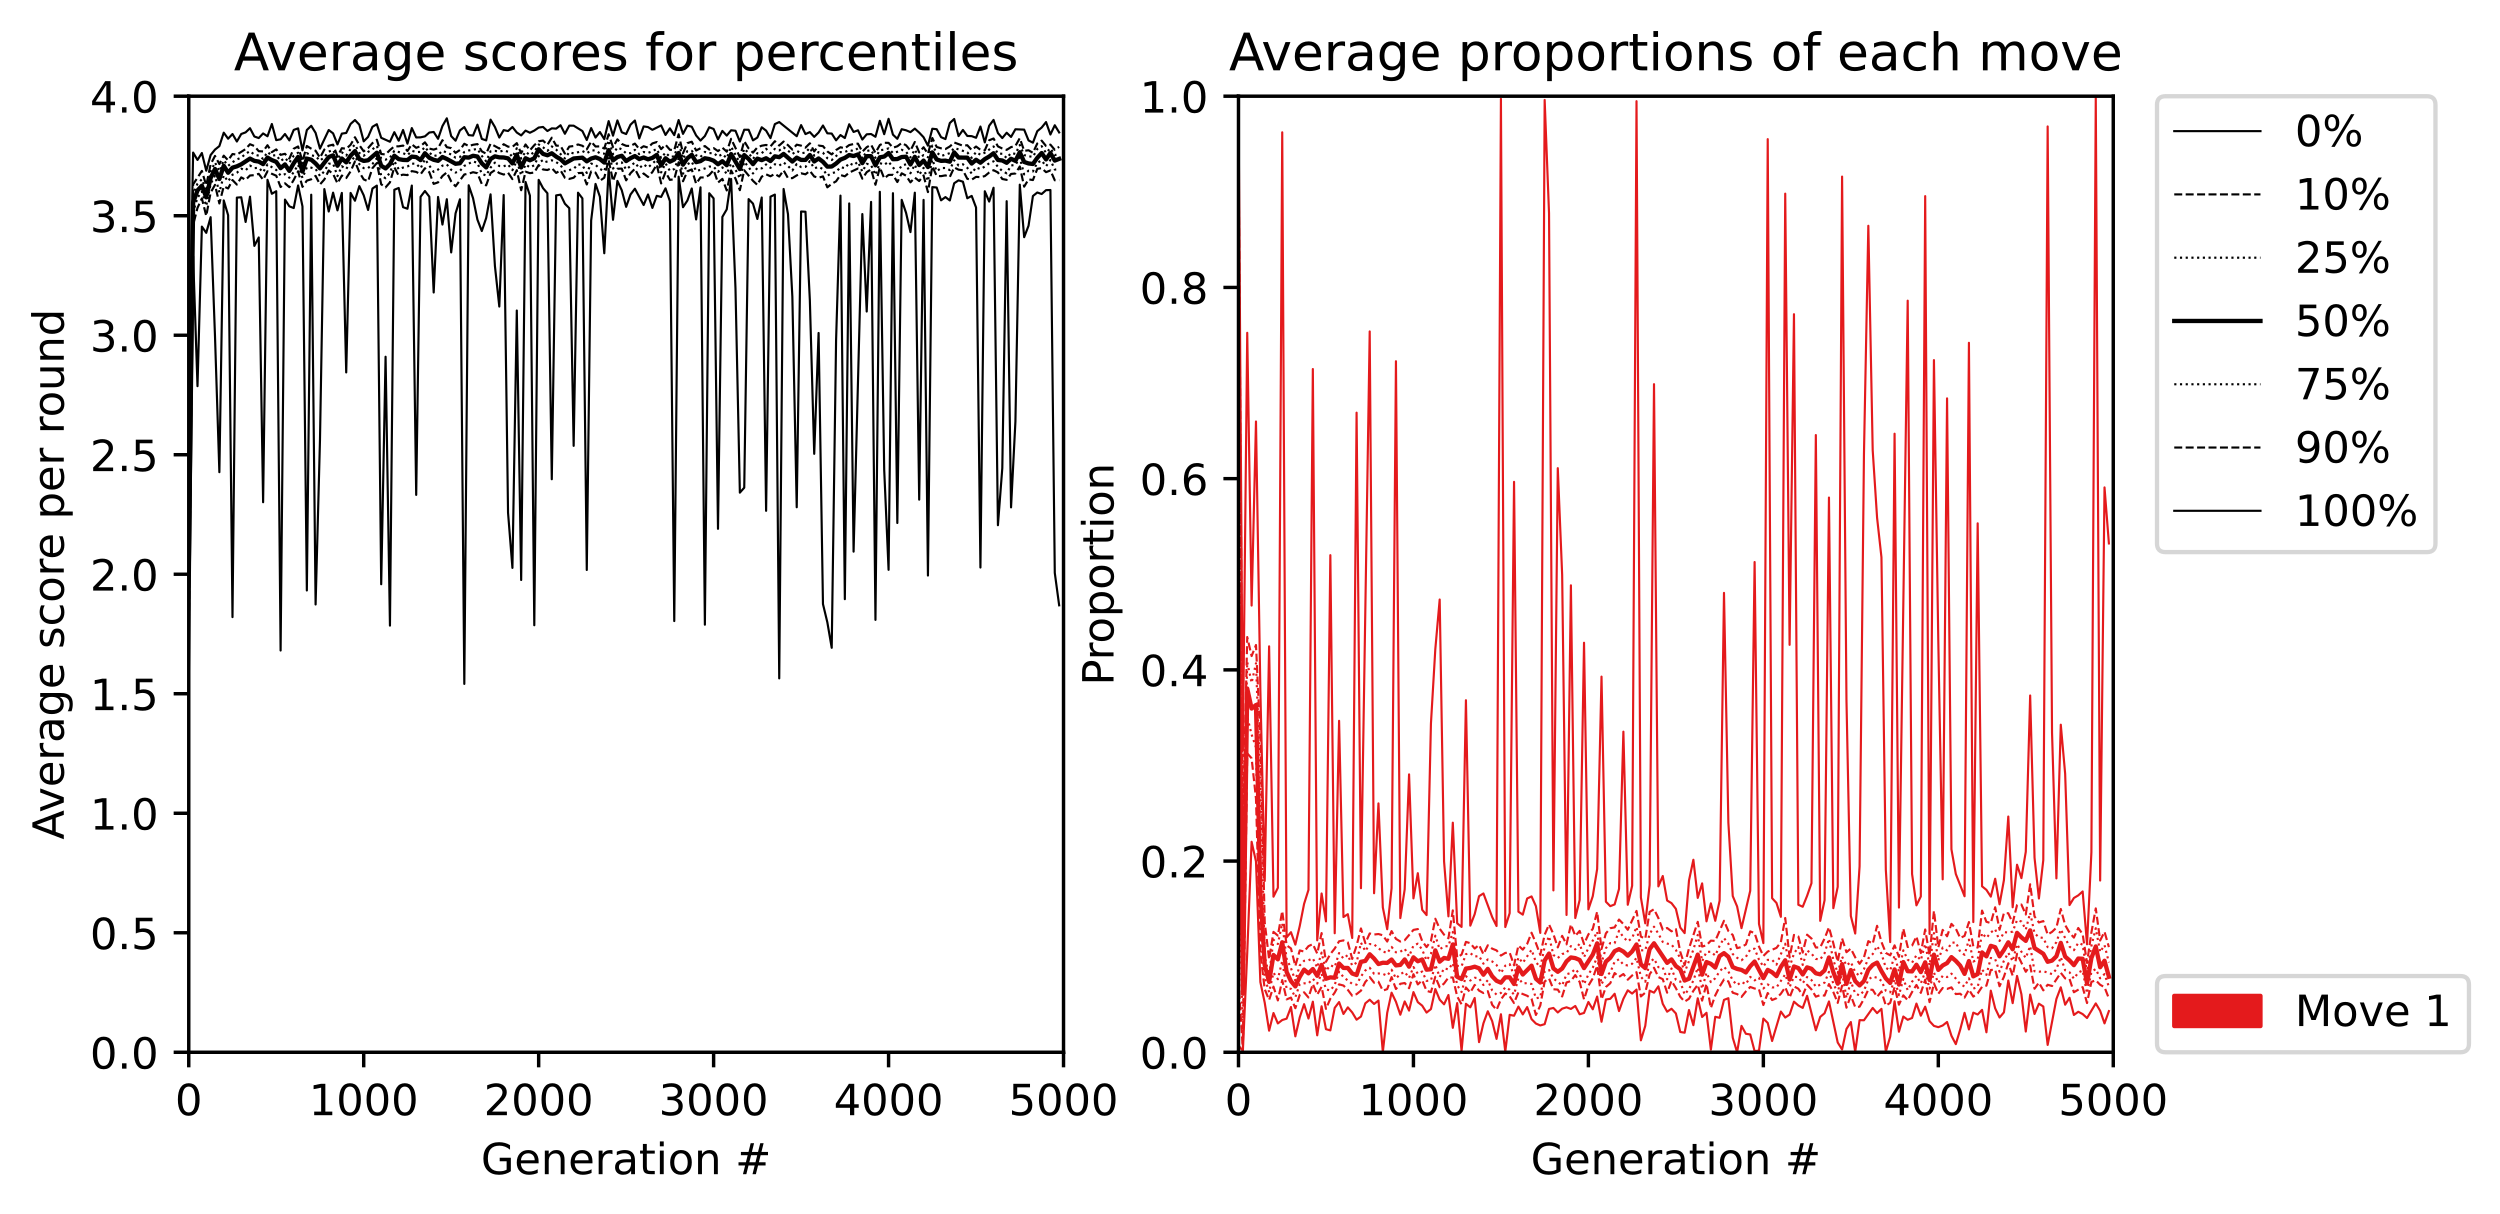 <?xml version="1.0" encoding="utf-8" standalone="no"?>
<!DOCTYPE svg PUBLIC "-//W3C//DTD SVG 1.1//EN"
  "http://www.w3.org/Graphics/SVG/1.1/DTD/svg11.dtd">
<!-- Created with matplotlib (https://matplotlib.org/) -->
<svg height="281.634pt" version="1.1" viewBox="0 0 579.886 281.634" width="579.886pt" xmlns="http://www.w3.org/2000/svg" xmlns:xlink="http://www.w3.org/1999/xlink">
 <defs>
  <style type="text/css">*{stroke-linecap:butt;stroke-linejoin:round;}</style>
 </defs>
 <g id="figure_1">
  <g id="patch_1">
   <path d="M 0 281.634 
L 579.886 281.634 
L 579.886 0 
L 0 0 
z
" style="fill:#ffffff;"/>
  </g>
  <g id="axes_1">
   <g id="patch_2">
    <path d="M 43.781 244.078 
L 246.69 244.078 
L 246.69 22.318 
L 43.781 22.318 
z
" style="fill:#ffffff;"/>
   </g>
   <g id="matplotlib.axis_1">
    <g id="xtick_1">
     <g id="line2d_1">
      <defs>
       <path d="M 0 0 
L 0 3.5 
" id="m8ae70f3b53" style="stroke:#000000;stroke-width:0.8;"/>
      </defs>
      <g>
       <use style="stroke:#000000;stroke-width:0.8;" x="43.781" xlink:href="#m8ae70f3b53" y="244.078"/>
      </g>
     </g>
     <g id="text_1">
      <!-- 0 -->
      <g transform="translate(40.6 258.677)scale(0.1 -0.1)">
       <defs>
        <path d="M 31.781 66.406 
Q 24.172 66.406 20.328 58.906 
Q 16.5 51.422 16.5 36.375 
Q 16.5 21.391 20.328 13.891 
Q 24.172 6.391 31.781 6.391 
Q 39.453 6.391 43.281 13.891 
Q 47.125 21.391 47.125 36.375 
Q 47.125 51.422 43.281 58.906 
Q 39.453 66.406 31.781 66.406 
z
M 31.781 74.219 
Q 44.047 74.219 50.516 64.516 
Q 56.984 54.828 56.984 36.375 
Q 56.984 17.969 50.516 8.266 
Q 44.047 -1.422 31.781 -1.422 
Q 19.531 -1.422 13.062 8.266 
Q 6.594 17.969 6.594 36.375 
Q 6.594 54.828 13.062 64.516 
Q 19.531 74.219 31.781 74.219 
z
" id="DejaVuSans-48"/>
       </defs>
       <use xlink:href="#DejaVuSans-48"/>
      </g>
     </g>
    </g>
    <g id="xtick_2">
     <g id="line2d_2">
      <g>
       <use style="stroke:#000000;stroke-width:0.8;" x="84.363" xlink:href="#m8ae70f3b53" y="244.078"/>
      </g>
     </g>
     <g id="text_2">
      <!-- 1000 -->
      <g transform="translate(71.638 258.677)scale(0.1 -0.1)">
       <defs>
        <path d="M 12.406 8.297 
L 28.516 8.297 
L 28.516 63.922 
L 10.984 60.406 
L 10.984 69.391 
L 28.422 72.906 
L 38.281 72.906 
L 38.281 8.297 
L 54.391 8.297 
L 54.391 0 
L 12.406 0 
z
" id="DejaVuSans-49"/>
       </defs>
       <use xlink:href="#DejaVuSans-49"/>
       <use x="63.623" xlink:href="#DejaVuSans-48"/>
       <use x="127.246" xlink:href="#DejaVuSans-48"/>
       <use x="190.869" xlink:href="#DejaVuSans-48"/>
      </g>
     </g>
    </g>
    <g id="xtick_3">
     <g id="line2d_3">
      <g>
       <use style="stroke:#000000;stroke-width:0.8;" x="124.945" xlink:href="#m8ae70f3b53" y="244.078"/>
      </g>
     </g>
     <g id="text_3">
      <!-- 2000 -->
      <g transform="translate(112.22 258.677)scale(0.1 -0.1)">
       <defs>
        <path d="M 19.188 8.297 
L 53.609 8.297 
L 53.609 0 
L 7.328 0 
L 7.328 8.297 
Q 12.938 14.109 22.625 23.891 
Q 32.328 33.688 34.812 36.531 
Q 39.547 41.844 41.422 45.531 
Q 43.312 49.219 43.312 52.781 
Q 43.312 58.594 39.234 62.25 
Q 35.156 65.922 28.609 65.922 
Q 23.969 65.922 18.812 64.312 
Q 13.672 62.703 7.812 59.422 
L 7.812 69.391 
Q 13.766 71.781 18.938 73 
Q 24.125 74.219 28.422 74.219 
Q 39.75 74.219 46.484 68.547 
Q 53.219 62.891 53.219 53.422 
Q 53.219 48.922 51.531 44.891 
Q 49.859 40.875 45.406 35.406 
Q 44.188 33.984 37.641 27.219 
Q 31.109 20.453 19.188 8.297 
z
" id="DejaVuSans-50"/>
       </defs>
       <use xlink:href="#DejaVuSans-50"/>
       <use x="63.623" xlink:href="#DejaVuSans-48"/>
       <use x="127.246" xlink:href="#DejaVuSans-48"/>
       <use x="190.869" xlink:href="#DejaVuSans-48"/>
      </g>
     </g>
    </g>
    <g id="xtick_4">
     <g id="line2d_4">
      <g>
       <use style="stroke:#000000;stroke-width:0.8;" x="165.527" xlink:href="#m8ae70f3b53" y="244.078"/>
      </g>
     </g>
     <g id="text_4">
      <!-- 3000 -->
      <g transform="translate(152.802 258.677)scale(0.1 -0.1)">
       <defs>
        <path d="M 40.578 39.312 
Q 47.656 37.797 51.625 33 
Q 55.609 28.219 55.609 21.188 
Q 55.609 10.406 48.188 4.484 
Q 40.766 -1.422 27.094 -1.422 
Q 22.516 -1.422 17.656 -0.516 
Q 12.797 0.391 7.625 2.203 
L 7.625 11.719 
Q 11.719 9.328 16.594 8.109 
Q 21.484 6.891 26.812 6.891 
Q 36.078 6.891 40.938 10.547 
Q 45.797 14.203 45.797 21.188 
Q 45.797 27.641 41.281 31.266 
Q 36.766 34.906 28.719 34.906 
L 20.219 34.906 
L 20.219 43.016 
L 29.109 43.016 
Q 36.375 43.016 40.234 45.922 
Q 44.094 48.828 44.094 54.297 
Q 44.094 59.906 40.109 62.906 
Q 36.141 65.922 28.719 65.922 
Q 24.656 65.922 20.016 65.031 
Q 15.375 64.156 9.812 62.312 
L 9.812 71.094 
Q 15.438 72.656 20.344 73.438 
Q 25.25 74.219 29.594 74.219 
Q 40.828 74.219 47.359 69.109 
Q 53.906 64.016 53.906 55.328 
Q 53.906 49.266 50.438 45.094 
Q 46.969 40.922 40.578 39.312 
z
" id="DejaVuSans-51"/>
       </defs>
       <use xlink:href="#DejaVuSans-51"/>
       <use x="63.623" xlink:href="#DejaVuSans-48"/>
       <use x="127.246" xlink:href="#DejaVuSans-48"/>
       <use x="190.869" xlink:href="#DejaVuSans-48"/>
      </g>
     </g>
    </g>
    <g id="xtick_5">
     <g id="line2d_5">
      <g>
       <use style="stroke:#000000;stroke-width:0.8;" x="206.109" xlink:href="#m8ae70f3b53" y="244.078"/>
      </g>
     </g>
     <g id="text_5">
      <!-- 4000 -->
      <g transform="translate(193.384 258.677)scale(0.1 -0.1)">
       <defs>
        <path d="M 37.797 64.312 
L 12.891 25.391 
L 37.797 25.391 
z
M 35.203 72.906 
L 47.609 72.906 
L 47.609 25.391 
L 58.016 25.391 
L 58.016 17.188 
L 47.609 17.188 
L 47.609 0 
L 37.797 0 
L 37.797 17.188 
L 4.891 17.188 
L 4.891 26.703 
z
" id="DejaVuSans-52"/>
       </defs>
       <use xlink:href="#DejaVuSans-52"/>
       <use x="63.623" xlink:href="#DejaVuSans-48"/>
       <use x="127.246" xlink:href="#DejaVuSans-48"/>
       <use x="190.869" xlink:href="#DejaVuSans-48"/>
      </g>
     </g>
    </g>
    <g id="xtick_6">
     <g id="line2d_6">
      <g>
       <use style="stroke:#000000;stroke-width:0.8;" x="246.69" xlink:href="#m8ae70f3b53" y="244.078"/>
      </g>
     </g>
     <g id="text_6">
      <!-- 5000 -->
      <g transform="translate(233.965 258.677)scale(0.1 -0.1)">
       <defs>
        <path d="M 10.797 72.906 
L 49.516 72.906 
L 49.516 64.594 
L 19.828 64.594 
L 19.828 46.734 
Q 21.969 47.469 24.109 47.828 
Q 26.266 48.188 28.422 48.188 
Q 40.625 48.188 47.75 41.5 
Q 54.891 34.812 54.891 23.391 
Q 54.891 11.625 47.562 5.094 
Q 40.234 -1.422 26.906 -1.422 
Q 22.312 -1.422 17.547 -0.641 
Q 12.797 0.141 7.719 1.703 
L 7.719 11.625 
Q 12.109 9.234 16.797 8.062 
Q 21.484 6.891 26.703 6.891 
Q 35.156 6.891 40.078 11.328 
Q 45.016 15.766 45.016 23.391 
Q 45.016 31 40.078 35.438 
Q 35.156 39.891 26.703 39.891 
Q 22.75 39.891 18.812 39.016 
Q 14.891 38.141 10.797 36.281 
z
" id="DejaVuSans-53"/>
       </defs>
       <use xlink:href="#DejaVuSans-53"/>
       <use x="63.623" xlink:href="#DejaVuSans-48"/>
       <use x="127.246" xlink:href="#DejaVuSans-48"/>
       <use x="190.869" xlink:href="#DejaVuSans-48"/>
      </g>
     </g>
    </g>
    <g id="text_7">
     <!-- Generation # -->
     <g transform="translate(111.564 272.355)scale(0.1 -0.1)">
      <defs>
       <path d="M 59.516 10.406 
L 59.516 29.984 
L 43.406 29.984 
L 43.406 38.094 
L 69.281 38.094 
L 69.281 6.781 
Q 63.578 2.734 56.688 0.656 
Q 49.812 -1.422 42 -1.422 
Q 24.906 -1.422 15.25 8.562 
Q 5.609 18.562 5.609 36.375 
Q 5.609 54.25 15.25 64.234 
Q 24.906 74.219 42 74.219 
Q 49.125 74.219 55.547 72.453 
Q 61.969 70.703 67.391 67.281 
L 67.391 56.781 
Q 61.922 61.422 55.766 63.766 
Q 49.609 66.109 42.828 66.109 
Q 29.438 66.109 22.719 58.641 
Q 16.016 51.172 16.016 36.375 
Q 16.016 21.625 22.719 14.156 
Q 29.438 6.688 42.828 6.688 
Q 48.047 6.688 52.141 7.594 
Q 56.25 8.5 59.516 10.406 
z
" id="DejaVuSans-71"/>
       <path d="M 56.203 29.594 
L 56.203 25.203 
L 14.891 25.203 
Q 15.484 15.922 20.484 11.062 
Q 25.484 6.203 34.422 6.203 
Q 39.594 6.203 44.453 7.469 
Q 49.312 8.734 54.109 11.281 
L 54.109 2.781 
Q 49.266 0.734 44.188 -0.344 
Q 39.109 -1.422 33.891 -1.422 
Q 20.797 -1.422 13.156 6.188 
Q 5.516 13.812 5.516 26.812 
Q 5.516 40.234 12.766 48.109 
Q 20.016 56 32.328 56 
Q 43.359 56 49.781 48.891 
Q 56.203 41.797 56.203 29.594 
z
M 47.219 32.234 
Q 47.125 39.594 43.094 43.984 
Q 39.062 48.391 32.422 48.391 
Q 24.906 48.391 20.391 44.141 
Q 15.875 39.891 15.188 32.172 
z
" id="DejaVuSans-101"/>
       <path d="M 54.891 33.016 
L 54.891 0 
L 45.906 0 
L 45.906 32.719 
Q 45.906 40.484 42.875 44.328 
Q 39.844 48.188 33.797 48.188 
Q 26.516 48.188 22.312 43.547 
Q 18.109 38.922 18.109 30.906 
L 18.109 0 
L 9.078 0 
L 9.078 54.688 
L 18.109 54.688 
L 18.109 46.188 
Q 21.344 51.125 25.703 53.562 
Q 30.078 56 35.797 56 
Q 45.219 56 50.047 50.172 
Q 54.891 44.344 54.891 33.016 
z
" id="DejaVuSans-110"/>
       <path d="M 41.109 46.297 
Q 39.594 47.172 37.812 47.578 
Q 36.031 48 33.891 48 
Q 26.266 48 22.188 43.047 
Q 18.109 38.094 18.109 28.812 
L 18.109 0 
L 9.078 0 
L 9.078 54.688 
L 18.109 54.688 
L 18.109 46.188 
Q 20.953 51.172 25.484 53.578 
Q 30.031 56 36.531 56 
Q 37.453 56 38.578 55.875 
Q 39.703 55.766 41.062 55.516 
z
" id="DejaVuSans-114"/>
       <path d="M 34.281 27.484 
Q 23.391 27.484 19.188 25 
Q 14.984 22.516 14.984 16.5 
Q 14.984 11.719 18.141 8.906 
Q 21.297 6.109 26.703 6.109 
Q 34.188 6.109 38.703 11.406 
Q 43.219 16.703 43.219 25.484 
L 43.219 27.484 
z
M 52.203 31.203 
L 52.203 0 
L 43.219 0 
L 43.219 8.297 
Q 40.141 3.328 35.547 0.953 
Q 30.953 -1.422 24.312 -1.422 
Q 15.922 -1.422 10.953 3.297 
Q 6 8.016 6 15.922 
Q 6 25.141 12.172 29.828 
Q 18.359 34.516 30.609 34.516 
L 43.219 34.516 
L 43.219 35.406 
Q 43.219 41.609 39.141 45 
Q 35.062 48.391 27.688 48.391 
Q 23 48.391 18.547 47.266 
Q 14.109 46.141 10.016 43.891 
L 10.016 52.203 
Q 14.938 54.109 19.578 55.047 
Q 24.219 56 28.609 56 
Q 40.484 56 46.344 49.844 
Q 52.203 43.703 52.203 31.203 
z
" id="DejaVuSans-97"/>
       <path d="M 18.312 70.219 
L 18.312 54.688 
L 36.812 54.688 
L 36.812 47.703 
L 18.312 47.703 
L 18.312 18.016 
Q 18.312 11.328 20.141 9.422 
Q 21.969 7.516 27.594 7.516 
L 36.812 7.516 
L 36.812 0 
L 27.594 0 
Q 17.188 0 13.234 3.875 
Q 9.281 7.766 9.281 18.016 
L 9.281 47.703 
L 2.688 47.703 
L 2.688 54.688 
L 9.281 54.688 
L 9.281 70.219 
z
" id="DejaVuSans-116"/>
       <path d="M 9.422 54.688 
L 18.406 54.688 
L 18.406 0 
L 9.422 0 
z
M 9.422 75.984 
L 18.406 75.984 
L 18.406 64.594 
L 9.422 64.594 
z
" id="DejaVuSans-105"/>
       <path d="M 30.609 48.391 
Q 23.391 48.391 19.188 42.75 
Q 14.984 37.109 14.984 27.297 
Q 14.984 17.484 19.156 11.844 
Q 23.344 6.203 30.609 6.203 
Q 37.797 6.203 41.984 11.859 
Q 46.188 17.531 46.188 27.297 
Q 46.188 37.016 41.984 42.703 
Q 37.797 48.391 30.609 48.391 
z
M 30.609 56 
Q 42.328 56 49.016 48.375 
Q 55.719 40.766 55.719 27.297 
Q 55.719 13.875 49.016 6.219 
Q 42.328 -1.422 30.609 -1.422 
Q 18.844 -1.422 12.172 6.219 
Q 5.516 13.875 5.516 27.297 
Q 5.516 40.766 12.172 48.375 
Q 18.844 56 30.609 56 
z
" id="DejaVuSans-111"/>
       <path id="DejaVuSans-32"/>
       <path d="M 51.125 44 
L 36.922 44 
L 32.812 27.688 
L 47.125 27.688 
z
M 43.797 71.781 
L 38.719 51.516 
L 52.984 51.516 
L 58.109 71.781 
L 65.922 71.781 
L 60.891 51.516 
L 76.125 51.516 
L 76.125 44 
L 58.984 44 
L 54.984 27.688 
L 70.516 27.688 
L 70.516 20.219 
L 53.078 20.219 
L 48 0 
L 40.188 0 
L 45.219 20.219 
L 30.906 20.219 
L 25.875 0 
L 18.016 0 
L 23.094 20.219 
L 7.719 20.219 
L 7.719 27.688 
L 24.906 27.688 
L 29 44 
L 13.281 44 
L 13.281 51.516 
L 30.906 51.516 
L 35.891 71.781 
z
" id="DejaVuSans-35"/>
      </defs>
      <use xlink:href="#DejaVuSans-71"/>
      <use x="77.49" xlink:href="#DejaVuSans-101"/>
      <use x="139.014" xlink:href="#DejaVuSans-110"/>
      <use x="202.393" xlink:href="#DejaVuSans-101"/>
      <use x="263.916" xlink:href="#DejaVuSans-114"/>
      <use x="305.029" xlink:href="#DejaVuSans-97"/>
      <use x="366.309" xlink:href="#DejaVuSans-116"/>
      <use x="405.518" xlink:href="#DejaVuSans-105"/>
      <use x="433.301" xlink:href="#DejaVuSans-111"/>
      <use x="494.482" xlink:href="#DejaVuSans-110"/>
      <use x="557.861" xlink:href="#DejaVuSans-32"/>
      <use x="589.648" xlink:href="#DejaVuSans-35"/>
     </g>
    </g>
   </g>
   <g id="matplotlib.axis_2">
    <g id="ytick_1">
     <g id="line2d_7">
      <defs>
       <path d="M 0 0 
L -3.5 0 
" id="m8205a523d5" style="stroke:#000000;stroke-width:0.8;"/>
      </defs>
      <g>
       <use style="stroke:#000000;stroke-width:0.8;" x="43.781" xlink:href="#m8205a523d5" y="244.078"/>
      </g>
     </g>
     <g id="text_8">
      <!-- 0.0 -->
      <g transform="translate(20.878 247.877)scale(0.1 -0.1)">
       <defs>
        <path d="M 10.688 12.406 
L 21 12.406 
L 21 0 
L 10.688 0 
z
" id="DejaVuSans-46"/>
       </defs>
       <use xlink:href="#DejaVuSans-48"/>
       <use x="63.623" xlink:href="#DejaVuSans-46"/>
       <use x="95.41" xlink:href="#DejaVuSans-48"/>
      </g>
     </g>
    </g>
    <g id="ytick_2">
     <g id="line2d_8">
      <g>
       <use style="stroke:#000000;stroke-width:0.8;" x="43.781" xlink:href="#m8205a523d5" y="216.358"/>
      </g>
     </g>
     <g id="text_9">
      <!-- 0.5 -->
      <g transform="translate(20.878 220.157)scale(0.1 -0.1)">
       <use xlink:href="#DejaVuSans-48"/>
       <use x="63.623" xlink:href="#DejaVuSans-46"/>
       <use x="95.41" xlink:href="#DejaVuSans-53"/>
      </g>
     </g>
    </g>
    <g id="ytick_3">
     <g id="line2d_9">
      <g>
       <use style="stroke:#000000;stroke-width:0.8;" x="43.781" xlink:href="#m8205a523d5" y="188.638"/>
      </g>
     </g>
     <g id="text_10">
      <!-- 1.0 -->
      <g transform="translate(20.878 192.437)scale(0.1 -0.1)">
       <use xlink:href="#DejaVuSans-49"/>
       <use x="63.623" xlink:href="#DejaVuSans-46"/>
       <use x="95.41" xlink:href="#DejaVuSans-48"/>
      </g>
     </g>
    </g>
    <g id="ytick_4">
     <g id="line2d_10">
      <g>
       <use style="stroke:#000000;stroke-width:0.8;" x="43.781" xlink:href="#m8205a523d5" y="160.918"/>
      </g>
     </g>
     <g id="text_11">
      <!-- 1.5 -->
      <g transform="translate(20.878 164.717)scale(0.1 -0.1)">
       <use xlink:href="#DejaVuSans-49"/>
       <use x="63.623" xlink:href="#DejaVuSans-46"/>
       <use x="95.41" xlink:href="#DejaVuSans-53"/>
      </g>
     </g>
    </g>
    <g id="ytick_5">
     <g id="line2d_11">
      <g>
       <use style="stroke:#000000;stroke-width:0.8;" x="43.781" xlink:href="#m8205a523d5" y="133.198"/>
      </g>
     </g>
     <g id="text_12">
      <!-- 2.0 -->
      <g transform="translate(20.878 136.997)scale(0.1 -0.1)">
       <use xlink:href="#DejaVuSans-50"/>
       <use x="63.623" xlink:href="#DejaVuSans-46"/>
       <use x="95.41" xlink:href="#DejaVuSans-48"/>
      </g>
     </g>
    </g>
    <g id="ytick_6">
     <g id="line2d_12">
      <g>
       <use style="stroke:#000000;stroke-width:0.8;" x="43.781" xlink:href="#m8205a523d5" y="105.478"/>
      </g>
     </g>
     <g id="text_13">
      <!-- 2.5 -->
      <g transform="translate(20.878 109.277)scale(0.1 -0.1)">
       <use xlink:href="#DejaVuSans-50"/>
       <use x="63.623" xlink:href="#DejaVuSans-46"/>
       <use x="95.41" xlink:href="#DejaVuSans-53"/>
      </g>
     </g>
    </g>
    <g id="ytick_7">
     <g id="line2d_13">
      <g>
       <use style="stroke:#000000;stroke-width:0.8;" x="43.781" xlink:href="#m8205a523d5" y="77.758"/>
      </g>
     </g>
     <g id="text_14">
      <!-- 3.0 -->
      <g transform="translate(20.878 81.557)scale(0.1 -0.1)">
       <use xlink:href="#DejaVuSans-51"/>
       <use x="63.623" xlink:href="#DejaVuSans-46"/>
       <use x="95.41" xlink:href="#DejaVuSans-48"/>
      </g>
     </g>
    </g>
    <g id="ytick_8">
     <g id="line2d_14">
      <g>
       <use style="stroke:#000000;stroke-width:0.8;" x="43.781" xlink:href="#m8205a523d5" y="50.038"/>
      </g>
     </g>
     <g id="text_15">
      <!-- 3.5 -->
      <g transform="translate(20.878 53.837)scale(0.1 -0.1)">
       <use xlink:href="#DejaVuSans-51"/>
       <use x="63.623" xlink:href="#DejaVuSans-46"/>
       <use x="95.41" xlink:href="#DejaVuSans-53"/>
      </g>
     </g>
    </g>
    <g id="ytick_9">
     <g id="line2d_15">
      <g>
       <use style="stroke:#000000;stroke-width:0.8;" x="43.781" xlink:href="#m8205a523d5" y="22.318"/>
      </g>
     </g>
     <g id="text_16">
      <!-- 4.0 -->
      <g transform="translate(20.878 26.117)scale(0.1 -0.1)">
       <use xlink:href="#DejaVuSans-52"/>
       <use x="63.623" xlink:href="#DejaVuSans-46"/>
       <use x="95.41" xlink:href="#DejaVuSans-48"/>
      </g>
     </g>
    </g>
    <g id="text_17">
     <!-- Average score per round -->
     <g transform="translate(14.798 194.751)rotate(-90)scale(0.1 -0.1)">
      <defs>
       <path d="M 34.188 63.188 
L 20.797 26.906 
L 47.609 26.906 
z
M 28.609 72.906 
L 39.797 72.906 
L 67.578 0 
L 57.328 0 
L 50.688 18.703 
L 17.828 18.703 
L 11.188 0 
L 0.781 0 
z
" id="DejaVuSans-65"/>
       <path d="M 2.984 54.688 
L 12.5 54.688 
L 29.594 8.797 
L 46.688 54.688 
L 56.203 54.688 
L 35.688 0 
L 23.484 0 
z
" id="DejaVuSans-118"/>
       <path d="M 45.406 27.984 
Q 45.406 37.75 41.375 43.109 
Q 37.359 48.484 30.078 48.484 
Q 22.859 48.484 18.828 43.109 
Q 14.797 37.75 14.797 27.984 
Q 14.797 18.266 18.828 12.891 
Q 22.859 7.516 30.078 7.516 
Q 37.359 7.516 41.375 12.891 
Q 45.406 18.266 45.406 27.984 
z
M 54.391 6.781 
Q 54.391 -7.172 48.188 -13.984 
Q 42 -20.797 29.203 -20.797 
Q 24.469 -20.797 20.266 -20.094 
Q 16.062 -19.391 12.109 -17.922 
L 12.109 -9.188 
Q 16.062 -11.328 19.922 -12.344 
Q 23.781 -13.375 27.781 -13.375 
Q 36.625 -13.375 41.016 -8.766 
Q 45.406 -4.156 45.406 5.172 
L 45.406 9.625 
Q 42.625 4.781 38.281 2.391 
Q 33.938 0 27.875 0 
Q 17.828 0 11.672 7.656 
Q 5.516 15.328 5.516 27.984 
Q 5.516 40.672 11.672 48.328 
Q 17.828 56 27.875 56 
Q 33.938 56 38.281 53.609 
Q 42.625 51.219 45.406 46.391 
L 45.406 54.688 
L 54.391 54.688 
z
" id="DejaVuSans-103"/>
       <path d="M 44.281 53.078 
L 44.281 44.578 
Q 40.484 46.531 36.375 47.5 
Q 32.281 48.484 27.875 48.484 
Q 21.188 48.484 17.844 46.438 
Q 14.5 44.391 14.5 40.281 
Q 14.5 37.156 16.891 35.375 
Q 19.281 33.594 26.516 31.984 
L 29.594 31.297 
Q 39.156 29.25 43.188 25.516 
Q 47.219 21.781 47.219 15.094 
Q 47.219 7.469 41.188 3.016 
Q 35.156 -1.422 24.609 -1.422 
Q 20.219 -1.422 15.453 -0.562 
Q 10.688 0.297 5.422 2 
L 5.422 11.281 
Q 10.406 8.688 15.234 7.391 
Q 20.062 6.109 24.812 6.109 
Q 31.156 6.109 34.562 8.281 
Q 37.984 10.453 37.984 14.406 
Q 37.984 18.062 35.516 20.016 
Q 33.062 21.969 24.703 23.781 
L 21.578 24.516 
Q 13.234 26.266 9.516 29.906 
Q 5.812 33.547 5.812 39.891 
Q 5.812 47.609 11.281 51.797 
Q 16.75 56 26.812 56 
Q 31.781 56 36.172 55.266 
Q 40.578 54.547 44.281 53.078 
z
" id="DejaVuSans-115"/>
       <path d="M 48.781 52.594 
L 48.781 44.188 
Q 44.969 46.297 41.141 47.344 
Q 37.312 48.391 33.406 48.391 
Q 24.656 48.391 19.812 42.844 
Q 14.984 37.312 14.984 27.297 
Q 14.984 17.281 19.812 11.734 
Q 24.656 6.203 33.406 6.203 
Q 37.312 6.203 41.141 7.25 
Q 44.969 8.297 48.781 10.406 
L 48.781 2.094 
Q 45.016 0.344 40.984 -0.531 
Q 36.969 -1.422 32.422 -1.422 
Q 20.062 -1.422 12.781 6.344 
Q 5.516 14.109 5.516 27.297 
Q 5.516 40.672 12.859 48.328 
Q 20.219 56 33.016 56 
Q 37.156 56 41.109 55.141 
Q 45.062 54.297 48.781 52.594 
z
" id="DejaVuSans-99"/>
       <path d="M 18.109 8.203 
L 18.109 -20.797 
L 9.078 -20.797 
L 9.078 54.688 
L 18.109 54.688 
L 18.109 46.391 
Q 20.953 51.266 25.266 53.625 
Q 29.594 56 35.594 56 
Q 45.562 56 51.781 48.094 
Q 58.016 40.188 58.016 27.297 
Q 58.016 14.406 51.781 6.484 
Q 45.562 -1.422 35.594 -1.422 
Q 29.594 -1.422 25.266 0.953 
Q 20.953 3.328 18.109 8.203 
z
M 48.688 27.297 
Q 48.688 37.203 44.609 42.844 
Q 40.531 48.484 33.406 48.484 
Q 26.266 48.484 22.188 42.844 
Q 18.109 37.203 18.109 27.297 
Q 18.109 17.391 22.188 11.75 
Q 26.266 6.109 33.406 6.109 
Q 40.531 6.109 44.609 11.75 
Q 48.688 17.391 48.688 27.297 
z
" id="DejaVuSans-112"/>
       <path d="M 8.5 21.578 
L 8.5 54.688 
L 17.484 54.688 
L 17.484 21.922 
Q 17.484 14.156 20.5 10.266 
Q 23.531 6.391 29.594 6.391 
Q 36.859 6.391 41.078 11.031 
Q 45.312 15.672 45.312 23.688 
L 45.312 54.688 
L 54.297 54.688 
L 54.297 0 
L 45.312 0 
L 45.312 8.406 
Q 42.047 3.422 37.719 1 
Q 33.406 -1.422 27.688 -1.422 
Q 18.266 -1.422 13.375 4.438 
Q 8.5 10.297 8.5 21.578 
z
M 31.109 56 
z
" id="DejaVuSans-117"/>
       <path d="M 45.406 46.391 
L 45.406 75.984 
L 54.391 75.984 
L 54.391 0 
L 45.406 0 
L 45.406 8.203 
Q 42.578 3.328 38.25 0.953 
Q 33.938 -1.422 27.875 -1.422 
Q 17.969 -1.422 11.734 6.484 
Q 5.516 14.406 5.516 27.297 
Q 5.516 40.188 11.734 48.094 
Q 17.969 56 27.875 56 
Q 33.938 56 38.25 53.625 
Q 42.578 51.266 45.406 46.391 
z
M 14.797 27.297 
Q 14.797 17.391 18.875 11.75 
Q 22.953 6.109 30.078 6.109 
Q 37.203 6.109 41.297 11.75 
Q 45.406 17.391 45.406 27.297 
Q 45.406 37.203 41.297 42.844 
Q 37.203 48.484 30.078 48.484 
Q 22.953 48.484 18.875 42.844 
Q 14.797 37.203 14.797 27.297 
z
" id="DejaVuSans-100"/>
      </defs>
      <use xlink:href="#DejaVuSans-65"/>
      <use x="62.533" xlink:href="#DejaVuSans-118"/>
      <use x="121.713" xlink:href="#DejaVuSans-101"/>
      <use x="183.236" xlink:href="#DejaVuSans-114"/>
      <use x="224.35" xlink:href="#DejaVuSans-97"/>
      <use x="285.629" xlink:href="#DejaVuSans-103"/>
      <use x="349.105" xlink:href="#DejaVuSans-101"/>
      <use x="410.629" xlink:href="#DejaVuSans-32"/>
      <use x="442.416" xlink:href="#DejaVuSans-115"/>
      <use x="494.516" xlink:href="#DejaVuSans-99"/>
      <use x="549.496" xlink:href="#DejaVuSans-111"/>
      <use x="610.678" xlink:href="#DejaVuSans-114"/>
      <use x="649.541" xlink:href="#DejaVuSans-101"/>
      <use x="711.064" xlink:href="#DejaVuSans-32"/>
      <use x="742.852" xlink:href="#DejaVuSans-112"/>
      <use x="806.328" xlink:href="#DejaVuSans-101"/>
      <use x="867.852" xlink:href="#DejaVuSans-114"/>
      <use x="908.965" xlink:href="#DejaVuSans-32"/>
      <use x="940.752" xlink:href="#DejaVuSans-114"/>
      <use x="979.615" xlink:href="#DejaVuSans-111"/>
      <use x="1040.797" xlink:href="#DejaVuSans-117"/>
      <use x="1104.176" xlink:href="#DejaVuSans-110"/>
      <use x="1167.555" xlink:href="#DejaVuSans-100"/>
     </g>
    </g>
   </g>
   <g id="line2d_16">
    <path clip-path="url(#p8c1f1bc023)" d="M 43.781 159.707 
L 44.796 59.461 
L 45.81 89.566 
L 46.825 52.564 
L 47.839 54.008 
L 48.854 50.379 
L 49.869 77.995 
L 50.883 109.519 
L 51.898 46.487 
L 52.912 49.915 
L 53.927 143.135 
L 54.941 45.838 
L 55.956 45.759 
L 56.97 51.483 
L 57.985 45.618 
L 58.999 57.034 
L 60.014 55.079 
L 61.029 116.491 
L 62.043 41.714 
L 63.058 44.944 
L 64.072 44.356 
L 65.087 150.886 
L 66.101 46.296 
L 67.116 47.86 
L 68.13 48.257 
L 69.145 43.016 
L 70.159 47.877 
L 71.174 136.959 
L 72.189 45.166 
L 73.203 140.208 
L 74.218 102.127 
L 75.232 43.861 
L 76.247 49.058 
L 77.261 44.687 
L 78.276 48.79 
L 79.29 44.749 
L 80.305 86.382 
L 81.319 44.753 
L 82.334 46.559 
L 83.349 43.174 
L 84.363 45.301 
L 85.378 48.697 
L 86.392 43.729 
L 87.407 43.053 
L 88.421 135.512 
L 89.436 82.751 
L 90.45 145.111 
L 91.465 44.015 
L 92.479 43.602 
L 93.494 48.053 
L 94.509 48.419 
L 95.523 43.043 
L 96.538 114.787 
L 97.552 45.651 
L 98.567 44.308 
L 99.581 45.622 
L 100.596 67.841 
L 101.61 45.686 
L 102.625 52.086 
L 103.639 46.21 
L 104.654 58.551 
L 105.669 49.489 
L 106.683 46.226 
L 107.698 158.632 
L 108.712 42.974 
L 109.727 45.973 
L 110.741 50.947 
L 111.756 53.586 
L 112.77 50.566 
L 113.785 45.083 
L 114.799 61.701 
L 115.814 71.105 
L 116.829 45.246 
L 117.843 118.934 
L 118.858 131.72 
L 119.872 72.029 
L 120.887 134.525 
L 121.901 42.2 
L 122.916 45.371 
L 123.93 145.025 
L 124.945 41.722 
L 125.959 43.649 
L 126.974 44.824 
L 127.989 111.159 
L 129.003 45.323 
L 130.018 45.153 
L 131.032 47.257 
L 132.047 48.288 
L 133.061 103.411 
L 134.076 44.696 
L 135.09 46.012 
L 136.105 132.204 
L 137.119 51.16 
L 138.134 42.662 
L 139.149 45.642 
L 140.163 58.741 
L 141.178 39.152 
L 142.192 50.98 
L 143.207 41.965 
L 144.221 44.131 
L 145.236 47.977 
L 146.25 45.11 
L 147.265 43.775 
L 149.294 47.555 
L 150.309 45.11 
L 151.323 48.225 
L 152.338 45.426 
L 153.352 45.677 
L 154.367 43.687 
L 155.381 46.632 
L 156.396 144.053 
L 157.41 40.983 
L 158.425 48.063 
L 159.439 46.522 
L 160.454 43.723 
L 161.469 50.896 
L 162.483 43.457 
L 163.498 144.897 
L 164.512 44.824 
L 165.527 46.024 
L 166.541 122.655 
L 167.556 50.307 
L 168.57 48.566 
L 169.585 41.517 
L 170.599 66.914 
L 171.614 114.269 
L 172.629 113.125 
L 173.643 46.184 
L 174.658 47.232 
L 175.672 50.786 
L 176.687 45.812 
L 177.701 118.482 
L 178.716 45.621 
L 179.73 45.134 
L 180.745 157.35 
L 181.759 43.834 
L 182.774 49.669 
L 183.789 68.829 
L 184.803 117.657 
L 185.818 49.058 
L 186.832 49.114 
L 187.847 69.613 
L 188.861 105.266 
L 189.876 77.239 
L 190.89 140.115 
L 191.905 144.346 
L 192.919 150.257 
L 193.934 78.837 
L 194.949 45.376 
L 195.963 138.977 
L 196.978 47.189 
L 197.992 127.952 
L 200.021 49.655 
L 201.036 72.258 
L 202.05 46.832 
L 203.065 143.776 
L 204.079 44.494 
L 205.094 108.958 
L 206.109 132.17 
L 207.123 44.813 
L 208.138 121.304 
L 209.152 46.359 
L 210.167 49.378 
L 211.181 53.835 
L 212.196 44.696 
L 213.21 115.891 
L 214.225 46.367 
L 215.239 133.496 
L 216.254 43.401 
L 217.269 43.495 
L 218.283 46.465 
L 219.298 45.715 
L 220.312 46.494 
L 221.327 42.506 
L 222.341 41.83 
L 223.356 42.146 
L 224.37 45.987 
L 225.385 45.444 
L 226.399 48.131 
L 227.414 131.636 
L 228.429 44.364 
L 229.443 46.753 
L 230.458 43.554 
L 231.472 121.821 
L 232.487 108.582 
L 233.501 46.668 
L 234.516 117.687 
L 235.53 97.781 
L 236.545 42.836 
L 237.559 55.014 
L 238.574 52.363 
L 239.589 45.467 
L 240.603 44.65 
L 241.618 45.004 
L 242.632 44.108 
L 243.647 44.076 
L 244.661 132.88 
L 245.676 140.405 
L 245.676 140.405 
" style="fill:none;stroke:#000000;stroke-linecap:square;stroke-width:0.5;"/>
   </g>
   <g id="line2d_17">
    <path clip-path="url(#p8c1f1bc023)" d="M 43.781 146.925 
L 44.796 52.172 
L 45.81 48.208 
L 46.825 46.028 
L 47.839 50.08 
L 48.854 44.682 
L 49.869 42.881 
L 50.883 47.192 
L 51.898 43.239 
L 52.912 43.719 
L 53.927 41.761 
L 54.941 42.814 
L 55.956 41.145 
L 56.97 41.712 
L 57.985 40.707 
L 58.999 40.625 
L 60.014 40.324 
L 61.029 41.694 
L 62.043 39.734 
L 63.058 40.314 
L 64.072 40.753 
L 65.087 43.381 
L 66.101 42.522 
L 67.116 43.411 
L 68.13 41.73 
L 69.145 39.735 
L 70.159 43.341 
L 71.174 41.894 
L 72.189 41.585 
L 73.203 40.803 
L 74.218 42.786 
L 75.232 41.627 
L 76.247 39.544 
L 77.261 40.339 
L 78.276 42.52 
L 79.29 40.721 
L 80.305 41.301 
L 81.319 39.749 
L 82.334 37.45 
L 83.349 39.944 
L 84.363 41.614 
L 85.378 42.055 
L 86.392 39.002 
L 87.407 37.834 
L 88.421 42.747 
L 89.436 43.461 
L 90.45 42.298 
L 91.465 38.778 
L 92.479 40.765 
L 93.494 40.51 
L 94.509 40.617 
L 95.523 39.689 
L 96.538 39.877 
L 97.552 40.427 
L 98.567 39.025 
L 99.581 39.948 
L 100.596 42.655 
L 101.61 42.298 
L 102.625 40.828 
L 103.639 39.986 
L 104.654 42.09 
L 105.669 43.211 
L 107.698 40.47 
L 108.712 40.291 
L 109.727 39.948 
L 110.741 40.173 
L 111.756 42.675 
L 112.77 42.984 
L 113.785 40.145 
L 114.799 39.458 
L 115.814 40.142 
L 116.829 40.485 
L 117.843 40.061 
L 118.858 41.543 
L 119.872 39.475 
L 120.887 44.122 
L 121.901 39.823 
L 122.916 40.164 
L 123.93 40.013 
L 124.945 38.292 
L 125.959 39.31 
L 126.974 39.436 
L 127.989 38.983 
L 129.003 40.108 
L 130.018 39.518 
L 131.032 41.241 
L 132.047 41.496 
L 133.061 41.224 
L 134.076 40.159 
L 135.09 40.087 
L 136.105 42.784 
L 137.119 39.774 
L 138.134 40.043 
L 139.149 41.938 
L 140.163 41.221 
L 141.178 37.091 
L 142.192 42.025 
L 143.207 39.142 
L 144.221 39.108 
L 145.236 41.83 
L 146.25 40.176 
L 147.265 39.152 
L 148.279 41.115 
L 149.294 40.244 
L 150.309 41.043 
L 151.323 39.911 
L 152.338 38.18 
L 153.352 42.543 
L 154.367 39.922 
L 155.381 41.717 
L 156.396 41.591 
L 157.41 37.642 
L 158.425 42.041 
L 159.439 39.74 
L 160.454 39.302 
L 161.469 42.608 
L 162.483 41.166 
L 163.498 41.157 
L 164.512 40.604 
L 165.527 39.45 
L 166.541 42.349 
L 167.556 41.494 
L 168.57 44.172 
L 169.585 39.547 
L 170.599 41.442 
L 171.614 44.109 
L 172.629 39.492 
L 174.658 41.938 
L 175.672 42.889 
L 176.687 40.979 
L 177.701 40.439 
L 178.716 40.887 
L 179.73 40.337 
L 180.745 40.949 
L 181.759 39.503 
L 182.774 41.32 
L 183.789 41.316 
L 184.803 40.683 
L 185.818 40.194 
L 186.832 40.437 
L 187.847 39.637 
L 188.861 40.941 
L 189.876 41.229 
L 190.89 40.916 
L 191.905 43.453 
L 192.919 42.64 
L 193.934 42.058 
L 194.949 40.591 
L 195.963 40.899 
L 196.978 40.033 
L 199.007 39.09 
L 200.021 41.441 
L 201.036 39.935 
L 202.05 39.259 
L 203.065 42.854 
L 204.079 38.825 
L 205.094 41.382 
L 206.109 40.575 
L 207.123 40.551 
L 208.138 42.223 
L 209.152 40.201 
L 210.167 40.751 
L 211.181 42.295 
L 212.196 41.191 
L 213.21 41.992 
L 214.225 40.702 
L 215.239 44.556 
L 216.254 38.579 
L 217.269 40.807 
L 218.283 40.86 
L 219.298 40.676 
L 220.312 41.052 
L 221.327 38.842 
L 222.341 39.356 
L 223.356 39.489 
L 224.37 41.479 
L 225.385 41.683 
L 226.399 41.024 
L 227.414 41.092 
L 228.429 40.845 
L 229.443 40.015 
L 230.458 39.478 
L 231.472 39.997 
L 232.487 41.518 
L 233.501 41.719 
L 234.516 40.346 
L 235.53 40.244 
L 236.545 38.614 
L 237.559 43.292 
L 238.574 41.602 
L 239.589 41.764 
L 240.603 39.168 
L 241.618 38.989 
L 242.632 39.934 
L 243.647 39.537 
L 244.661 41.818 
L 245.676 41.8 
L 245.676 41.8 
" style="fill:none;stroke:#000000;stroke-dasharray:1.85,0.8;stroke-dashoffset:0;stroke-width:0.5;"/>
   </g>
   <g id="line2d_18">
    <path clip-path="url(#p8c1f1bc023)" d="M 43.781 139.517 
L 44.796 49.131 
L 45.81 45.867 
L 46.825 44.427 
L 47.839 47.772 
L 48.854 42.685 
L 49.869 40.723 
L 50.883 44.637 
L 51.898 40.687 
L 52.912 42.084 
L 53.927 40.528 
L 54.941 40.079 
L 55.956 39.123 
L 56.97 39.527 
L 57.985 38.397 
L 58.999 39.002 
L 60.014 38.919 
L 61.029 39.953 
L 62.043 38.135 
L 64.072 39.415 
L 65.087 40.717 
L 66.101 40.398 
L 67.116 41.222 
L 68.13 39.942 
L 69.145 38.223 
L 70.159 41.273 
L 71.174 38.825 
L 72.189 38.894 
L 73.203 39.191 
L 74.218 40.817 
L 75.232 39.731 
L 76.247 37.969 
L 77.261 37.95 
L 78.276 40.85 
L 79.29 38.563 
L 80.305 39.232 
L 81.319 37.463 
L 82.334 36.294 
L 83.349 38.077 
L 84.363 39.005 
L 85.378 38.992 
L 86.392 38.045 
L 87.407 36.699 
L 88.421 40.738 
L 89.436 41.343 
L 90.45 40.046 
L 91.465 37.344 
L 92.479 39.27 
L 93.494 38.869 
L 94.509 38.63 
L 95.523 37.957 
L 96.538 37.978 
L 97.552 39.052 
L 98.567 36.93 
L 100.596 39.877 
L 101.61 39.336 
L 102.625 38.421 
L 103.639 38.138 
L 104.654 39.392 
L 105.669 40.029 
L 106.683 39.64 
L 107.698 38.483 
L 109.727 37.438 
L 110.741 37.769 
L 111.756 40.319 
L 112.77 40.712 
L 113.785 38.872 
L 114.799 37.72 
L 115.814 38.51 
L 116.829 38.581 
L 117.843 38.148 
L 118.858 39.476 
L 119.872 37.281 
L 120.887 40.665 
L 121.901 38.132 
L 122.916 38.826 
L 123.93 38.339 
L 124.945 36.213 
L 125.959 37.722 
L 127.989 37.186 
L 129.003 37.593 
L 130.018 38.328 
L 131.032 39.741 
L 133.061 39.169 
L 134.076 38.103 
L 135.09 38.322 
L 136.105 40.118 
L 137.119 37.94 
L 138.134 38.239 
L 139.149 39.175 
L 140.163 39.731 
L 141.178 36.059 
L 142.192 39.106 
L 143.207 37.819 
L 144.221 37.675 
L 145.236 39.313 
L 147.265 37.694 
L 148.279 39.016 
L 149.294 38.127 
L 150.309 38.852 
L 152.338 37.049 
L 153.352 39.994 
L 154.367 37.87 
L 155.381 39.629 
L 156.396 39.212 
L 157.41 36.707 
L 158.425 40.29 
L 159.439 38.119 
L 160.454 37.507 
L 161.469 39.68 
L 163.498 39.08 
L 164.512 38.641 
L 165.527 38.657 
L 166.541 39.867 
L 167.556 38.83 
L 168.57 40.385 
L 169.585 37.88 
L 170.599 39.372 
L 171.614 41.374 
L 172.629 37.526 
L 173.643 38.753 
L 174.658 40.231 
L 175.672 38.954 
L 176.687 39.055 
L 177.701 38.145 
L 178.716 38.933 
L 179.73 38.099 
L 180.745 38.412 
L 181.759 37.676 
L 182.774 38.498 
L 183.789 39.545 
L 184.803 38.042 
L 185.818 38.759 
L 186.832 38.723 
L 187.847 37.367 
L 188.861 39.059 
L 189.876 38.702 
L 190.89 39.225 
L 191.905 40.758 
L 192.919 40.158 
L 193.934 39.93 
L 194.949 38.758 
L 195.963 39.023 
L 196.978 37.824 
L 197.992 38.357 
L 199.007 37.511 
L 200.021 39.805 
L 201.036 37.986 
L 202.05 38.272 
L 203.065 40.576 
L 204.079 37.81 
L 205.094 38.234 
L 206.109 37.496 
L 207.123 38.84 
L 208.138 39.974 
L 209.152 38.392 
L 210.167 38.117 
L 211.181 40.188 
L 212.196 38.193 
L 213.21 40.571 
L 214.225 38.94 
L 215.239 42.03 
L 216.254 37.008 
L 217.269 39.731 
L 218.283 38.977 
L 219.298 38.97 
L 220.312 39.45 
L 221.327 37.18 
L 222.341 38.381 
L 223.356 38.108 
L 224.37 38.924 
L 225.385 40.247 
L 226.399 38.823 
L 227.414 39.236 
L 228.429 38.639 
L 229.443 37.873 
L 230.458 37.424 
L 231.472 38.697 
L 232.487 39.668 
L 233.501 40.201 
L 234.516 38.367 
L 235.53 38.279 
L 236.545 36.547 
L 237.559 40.464 
L 238.574 39.598 
L 239.589 39.773 
L 240.603 37.754 
L 241.618 37.211 
L 242.632 38.579 
L 243.647 37.107 
L 244.661 39.325 
L 245.676 39.274 
L 245.676 39.274 
" style="fill:none;stroke:#000000;stroke-dasharray:0.5,0.825;stroke-dashoffset:0;stroke-width:0.5;"/>
   </g>
   <g id="line2d_19">
    <path clip-path="url(#p8c1f1bc023)" d="M 43.781 132.309 
L 44.796 46.995 
L 45.81 44.171 
L 46.825 43.077 
L 47.839 45.768 
L 48.854 41.287 
L 49.869 39.197 
L 50.883 41.525 
L 51.898 38.444 
L 52.912 40.068 
L 53.927 38.89 
L 54.941 38.586 
L 55.956 38.109 
L 57.985 36.781 
L 58.999 37.313 
L 60.014 37.476 
L 61.029 38.064 
L 62.043 36.549 
L 63.058 37.135 
L 64.072 37.54 
L 65.087 38.999 
L 66.101 38.14 
L 67.116 39.636 
L 68.13 37.859 
L 69.145 36.4 
L 70.159 39.794 
L 71.174 36.794 
L 72.189 37.042 
L 73.203 37.921 
L 74.218 39.048 
L 76.247 36.428 
L 77.261 36.04 
L 78.276 38.436 
L 79.29 36.772 
L 80.305 37.658 
L 81.319 36.121 
L 82.334 35.048 
L 83.349 36.894 
L 84.363 37.325 
L 85.378 37.182 
L 87.407 35.425 
L 88.421 38.445 
L 89.436 39.069 
L 90.45 38.082 
L 91.465 36.12 
L 92.479 36.911 
L 93.494 37.095 
L 94.509 37.131 
L 95.523 36.327 
L 96.538 36.433 
L 97.552 37.134 
L 98.567 35.543 
L 99.581 36.601 
L 100.596 37.068 
L 101.61 37.307 
L 102.625 36.414 
L 103.639 36.869 
L 105.669 37.99 
L 106.683 37.867 
L 107.698 36.464 
L 108.712 36.56 
L 109.727 36.128 
L 110.741 36.312 
L 111.756 37.881 
L 112.77 38.832 
L 113.785 36.881 
L 114.799 36.265 
L 115.814 36.501 
L 116.829 36.529 
L 117.843 36.737 
L 118.858 37.9 
L 119.872 35.855 
L 120.887 38.833 
L 121.901 36.709 
L 122.916 37.177 
L 123.93 36.717 
L 124.945 34.622 
L 125.959 35.695 
L 126.974 36.014 
L 127.989 35.558 
L 129.003 36.331 
L 130.018 36.931 
L 131.032 37.89 
L 133.061 36.758 
L 135.09 36.573 
L 136.105 37.42 
L 137.119 36.778 
L 138.134 36.486 
L 139.149 36.888 
L 140.163 37.706 
L 141.178 34.817 
L 142.192 37.193 
L 143.207 36.425 
L 144.221 36.129 
L 145.236 37.36 
L 146.25 36.697 
L 147.265 36.198 
L 148.279 36.897 
L 149.294 36.534 
L 150.309 36.954 
L 151.323 36.623 
L 152.338 35.927 
L 153.352 38.373 
L 154.367 36.716 
L 155.381 37.503 
L 156.396 37.005 
L 157.41 35.493 
L 158.425 38.192 
L 159.439 36.71 
L 160.454 35.918 
L 161.469 37.613 
L 162.483 37.368 
L 163.498 36.71 
L 164.512 36.894 
L 165.527 37.276 
L 166.541 38.092 
L 167.556 37.393 
L 168.57 38.32 
L 169.585 35.748 
L 171.614 39.222 
L 172.629 35.977 
L 173.643 36.869 
L 174.658 38.064 
L 175.672 36.796 
L 176.687 37.146 
L 177.701 36.706 
L 178.716 37.353 
L 179.73 36.257 
L 180.745 36.457 
L 181.759 35.705 
L 183.789 37.47 
L 184.803 36.57 
L 185.818 37.092 
L 186.832 37.099 
L 187.847 35.952 
L 188.861 37.451 
L 189.876 36.755 
L 190.89 37.532 
L 191.905 38.651 
L 192.919 38.625 
L 193.934 37.933 
L 194.949 37.022 
L 195.963 36.622 
L 196.978 35.958 
L 197.992 36.191 
L 199.007 35.824 
L 200.021 37.837 
L 201.036 36.225 
L 202.05 36.226 
L 203.065 38.354 
L 204.079 36.495 
L 205.094 36.311 
L 206.109 35.492 
L 207.123 36.932 
L 208.138 36.889 
L 209.152 36.421 
L 210.167 36.354 
L 211.181 38.142 
L 212.196 36.382 
L 213.21 38.282 
L 214.225 37.251 
L 215.239 38.747 
L 216.254 35.352 
L 217.269 36.981 
L 218.283 37.315 
L 219.298 37.258 
L 220.312 37.501 
L 221.327 35.355 
L 222.341 36.542 
L 224.37 36.57 
L 225.385 37.933 
L 226.399 37.061 
L 227.414 37.741 
L 228.429 36.908 
L 229.443 36.31 
L 230.458 35.546 
L 231.472 37.105 
L 232.487 37.224 
L 233.501 37.764 
L 234.516 36.834 
L 235.53 37.314 
L 236.545 35.309 
L 237.559 37.568 
L 238.574 37.914 
L 239.589 38.033 
L 240.603 36.614 
L 241.618 35.499 
L 242.632 36.976 
L 243.647 35.504 
L 244.661 37.245 
L 245.676 36.853 
L 245.676 36.853 
" style="fill:none;stroke:#000000;stroke-linecap:square;"/>
   </g>
   <g id="line2d_20">
    <path clip-path="url(#p8c1f1bc023)" d="M 43.781 121.027 
L 44.796 45.051 
L 45.81 42.616 
L 46.825 41.575 
L 47.839 44.303 
L 48.854 39.839 
L 49.869 37.682 
L 50.883 39.75 
L 51.898 37.159 
L 52.912 38.471 
L 53.927 37.627 
L 54.941 36.981 
L 55.956 36.566 
L 56.97 35.674 
L 57.985 35.06 
L 58.999 35.877 
L 60.014 36.1 
L 61.029 36.86 
L 62.043 35.247 
L 63.058 36.098 
L 64.072 35.985 
L 65.087 37.337 
L 66.101 36.632 
L 67.116 37.728 
L 68.13 36.115 
L 69.145 35.423 
L 70.159 38.457 
L 71.174 35.518 
L 72.189 36.037 
L 73.203 36.213 
L 74.218 37.277 
L 75.232 36.462 
L 76.247 35.166 
L 77.261 34.778 
L 78.276 36.966 
L 79.29 35.334 
L 80.305 36.089 
L 81.319 34.569 
L 82.334 33.539 
L 83.349 35.487 
L 84.363 36.134 
L 85.378 35.239 
L 86.392 34.634 
L 87.407 33.833 
L 88.421 36.783 
L 89.436 37.032 
L 90.45 36.602 
L 91.465 34.979 
L 93.494 35.525 
L 94.509 36.003 
L 95.523 34.979 
L 96.538 35.267 
L 97.552 35.237 
L 98.567 34.074 
L 99.581 35.425 
L 100.596 36.205 
L 101.61 35.945 
L 102.625 34.955 
L 104.654 35.844 
L 105.669 36.577 
L 106.683 36.415 
L 107.698 35.254 
L 108.712 34.907 
L 110.741 34.534 
L 111.756 36.157 
L 112.77 37.439 
L 113.785 35.108 
L 114.799 34.991 
L 115.814 35.206 
L 116.829 34.898 
L 117.843 35.186 
L 118.858 36.413 
L 119.872 34.39 
L 120.887 36.785 
L 121.901 35.186 
L 122.916 35.981 
L 123.93 35.246 
L 124.945 33.511 
L 125.959 34.163 
L 126.974 35 
L 127.989 33.968 
L 129.003 34.694 
L 131.032 36.763 
L 132.047 35.293 
L 133.061 35.586 
L 135.09 35.029 
L 136.105 35.562 
L 137.119 34.879 
L 138.134 34.894 
L 139.149 35.557 
L 140.163 35.634 
L 141.178 32.533 
L 142.192 35.746 
L 143.207 34.203 
L 144.221 34.639 
L 145.236 35.561 
L 146.25 35.517 
L 147.265 34.764 
L 148.279 35.75 
L 149.294 35.252 
L 150.309 35.467 
L 151.323 35.08 
L 152.338 34.538 
L 153.352 36.661 
L 154.367 35.393 
L 155.381 36.386 
L 156.396 36.275 
L 157.41 33.19 
L 158.425 36.836 
L 159.439 35.035 
L 160.454 35.002 
L 161.469 36.036 
L 162.483 36.425 
L 163.498 35.233 
L 164.512 35.529 
L 165.527 35.498 
L 166.541 36.317 
L 167.556 35.739 
L 168.57 36.681 
L 169.585 34.041 
L 171.614 37.784 
L 172.629 34.483 
L 173.643 35.507 
L 174.658 36.861 
L 175.672 35.538 
L 176.687 35.552 
L 177.701 34.509 
L 178.716 35.537 
L 179.73 34.536 
L 180.745 34.89 
L 181.759 34.169 
L 183.789 35.74 
L 184.803 34.983 
L 185.818 35.541 
L 186.832 35.409 
L 187.847 34.278 
L 188.861 36.102 
L 189.876 35.277 
L 190.89 35.424 
L 191.905 36.693 
L 192.919 37.125 
L 194.949 35.284 
L 195.963 35.25 
L 196.978 34.829 
L 197.992 35.012 
L 199.007 34.411 
L 200.021 36.787 
L 201.036 35.028 
L 202.05 34.808 
L 203.065 36.604 
L 204.079 34.846 
L 205.094 34.712 
L 206.109 34.424 
L 207.123 35.501 
L 208.138 35.204 
L 209.152 34.738 
L 210.167 35.226 
L 211.181 36.506 
L 212.196 34.676 
L 213.21 36.635 
L 214.225 35.978 
L 215.239 36.48 
L 216.254 33.775 
L 217.269 35.374 
L 218.283 36.195 
L 220.312 35.527 
L 221.327 34.316 
L 224.37 35.333 
L 225.385 36.615 
L 226.399 35.268 
L 227.414 35.894 
L 228.429 35.422 
L 230.458 33.97 
L 231.472 35.638 
L 232.487 35.66 
L 233.501 36.664 
L 234.516 35.501 
L 235.53 35.698 
L 236.545 33.628 
L 237.559 35.972 
L 238.574 36.241 
L 239.589 36.389 
L 240.603 34.562 
L 241.618 33.907 
L 242.632 35.473 
L 243.647 34.383 
L 244.661 35.966 
L 245.676 35.759 
L 245.676 35.759 
" style="fill:none;stroke:#000000;stroke-dasharray:0.5,0.825;stroke-dashoffset:0;stroke-width:0.5;"/>
   </g>
   <g id="line2d_21">
    <path clip-path="url(#p8c1f1bc023)" d="M 43.781 109.374 
L 44.796 42.761 
L 46.825 39.647 
L 47.839 43.01 
L 48.854 38.118 
L 49.869 36.171 
L 50.883 38.055 
L 51.898 36.108 
L 52.912 37.191 
L 53.927 35.727 
L 54.941 35.865 
L 56.97 34.575 
L 57.985 33.452 
L 58.999 33.866 
L 60.014 35.068 
L 61.029 35.124 
L 62.043 33.682 
L 63.058 35.28 
L 64.072 34.656 
L 65.087 35.918 
L 66.101 35.677 
L 67.116 36.778 
L 68.13 34.497 
L 69.145 33.977 
L 70.159 37.416 
L 71.174 33.861 
L 72.189 34.482 
L 73.203 34.969 
L 74.218 36.576 
L 75.232 34.693 
L 76.247 33.796 
L 77.261 33.552 
L 78.276 36.266 
L 79.29 34.374 
L 80.305 34.517 
L 81.319 33.591 
L 82.334 31.839 
L 83.349 33.666 
L 84.363 35.096 
L 85.378 34.345 
L 86.392 33.193 
L 87.407 32.414 
L 88.421 35.718 
L 89.436 35.825 
L 90.45 34.804 
L 91.465 33.948 
L 92.479 33.941 
L 93.494 33.762 
L 94.509 35.026 
L 95.523 33.469 
L 96.538 34.285 
L 97.552 33.902 
L 98.567 33.016 
L 99.581 34.463 
L 100.596 34.706 
L 101.61 34.361 
L 102.625 32.521 
L 103.639 34.135 
L 104.654 34.356 
L 105.669 35.453 
L 106.683 34.799 
L 107.698 33.345 
L 108.712 33.881 
L 109.727 33.582 
L 110.741 33.42 
L 111.756 35.106 
L 112.77 35.649 
L 113.785 33.335 
L 115.814 34.448 
L 116.829 33.45 
L 117.843 34.021 
L 118.858 34.069 
L 119.872 33.204 
L 120.887 35.551 
L 121.901 33.511 
L 122.916 34.863 
L 123.93 33.682 
L 124.945 32.767 
L 125.959 32.607 
L 126.974 33.593 
L 127.989 31.939 
L 129.003 33.775 
L 130.018 33.828 
L 131.032 35.618 
L 132.047 34.003 
L 133.061 33.871 
L 134.076 33.511 
L 135.09 33.815 
L 136.105 34.638 
L 137.119 32.858 
L 138.134 33.98 
L 139.149 33.952 
L 140.163 34.452 
L 141.178 31.142 
L 142.192 34.126 
L 143.207 32.32 
L 144.221 33.394 
L 145.236 33.825 
L 146.25 33.851 
L 147.265 33.311 
L 148.279 34.584 
L 149.294 33.919 
L 150.309 34.244 
L 151.323 33.266 
L 152.338 32.947 
L 153.352 34.589 
L 154.367 33.56 
L 155.381 34.735 
L 156.396 34.838 
L 157.41 31.153 
L 158.425 35.54 
L 159.439 33.204 
L 160.454 32.868 
L 161.469 34.908 
L 163.498 33.876 
L 164.512 34.688 
L 165.527 34.353 
L 166.541 35.051 
L 167.556 34.252 
L 168.57 35.183 
L 169.585 32.201 
L 171.614 36.436 
L 172.629 32.735 
L 173.643 34.44 
L 174.658 35.399 
L 175.672 34.189 
L 176.687 33.796 
L 177.701 33.62 
L 178.716 33.96 
L 179.73 32.759 
L 180.745 33.75 
L 181.759 32.836 
L 182.774 33.671 
L 183.789 34.7 
L 184.803 33.558 
L 185.818 33.781 
L 186.832 34.248 
L 187.847 33.248 
L 188.861 35.12 
L 189.876 33.762 
L 190.89 33.898 
L 191.905 35.126 
L 192.919 35.817 
L 193.934 34.804 
L 194.949 34.157 
L 195.963 34.396 
L 196.978 33.647 
L 197.992 33.406 
L 199.007 33.318 
L 200.021 35.2 
L 201.036 34.148 
L 202.05 33.566 
L 203.065 35.449 
L 204.079 33.651 
L 205.094 33.123 
L 206.109 33.136 
L 207.123 34.264 
L 208.138 33.934 
L 209.152 33.173 
L 210.167 33.702 
L 211.181 34.929 
L 212.196 32.936 
L 213.21 35.359 
L 214.225 34.16 
L 215.239 35.673 
L 216.254 32.015 
L 217.269 34.089 
L 218.283 34.403 
L 219.298 34.57 
L 220.312 33.978 
L 221.327 33.05 
L 223.356 33.804 
L 224.37 33.686 
L 225.385 34.8 
L 226.399 33.987 
L 227.414 34.742 
L 228.429 34.862 
L 229.443 32.537 
L 230.458 32.124 
L 231.472 33.954 
L 232.487 34.447 
L 233.501 34.76 
L 234.516 34.123 
L 235.53 33.855 
L 236.545 32.046 
L 237.559 34.991 
L 238.574 34.856 
L 239.589 35.445 
L 240.603 33.283 
L 241.618 32.624 
L 242.632 33.864 
L 243.647 33.552 
L 244.661 34.757 
L 245.676 34.05 
L 245.676 34.05 
" style="fill:none;stroke:#000000;stroke-dasharray:1.85,0.8;stroke-dashoffset:0;stroke-width:0.5;"/>
   </g>
   <g id="line2d_22">
    <path clip-path="url(#p8c1f1bc023)" d="M 43.781 90.024 
L 44.796 35.392 
L 45.81 37.102 
L 46.825 35.493 
L 47.839 39.595 
L 48.854 35.965 
L 49.869 34.7 
L 50.883 33.888 
L 51.898 30.775 
L 52.912 32.174 
L 53.927 31.088 
L 54.941 32.823 
L 55.956 31.081 
L 56.97 30.704 
L 57.985 29.739 
L 58.999 31.658 
L 60.014 32.024 
L 61.029 30.952 
L 62.043 31.604 
L 63.058 28.762 
L 64.072 32.505 
L 65.087 32.312 
L 66.101 31.084 
L 67.116 32.562 
L 68.13 30.131 
L 69.145 29.772 
L 70.159 34.872 
L 71.174 30.16 
L 72.189 29.177 
L 73.203 30.822 
L 74.218 34.467 
L 76.247 30.164 
L 77.261 30.932 
L 78.276 33.496 
L 79.29 30.991 
L 80.305 30.843 
L 81.319 28.749 
L 82.334 27.846 
L 83.349 28.93 
L 84.363 32.785 
L 85.378 31.753 
L 86.392 29.413 
L 87.407 28.809 
L 88.421 31.965 
L 90.45 32.878 
L 91.465 30.66 
L 92.479 32.64 
L 93.494 30.149 
L 94.509 33.321 
L 95.523 29.71 
L 96.538 31.884 
L 97.552 31.858 
L 98.567 31.631 
L 99.581 30.739 
L 100.596 30.613 
L 101.61 32.196 
L 102.625 29.237 
L 103.639 27.446 
L 104.654 31.572 
L 105.669 32.636 
L 106.683 30.247 
L 107.698 29.475 
L 108.712 31.339 
L 109.727 31.446 
L 110.741 28.922 
L 111.756 32.216 
L 112.77 32.568 
L 113.785 27.752 
L 114.799 29.462 
L 115.814 31.903 
L 116.829 30.183 
L 117.843 30.392 
L 118.858 29.462 
L 119.872 30.739 
L 120.887 31.411 
L 121.901 30.297 
L 122.916 30.79 
L 123.93 30.292 
L 124.945 29.589 
L 125.959 29.446 
L 126.974 30.388 
L 127.989 29.772 
L 129.003 29.835 
L 130.018 29.053 
L 131.032 31.028 
L 132.047 29.137 
L 133.061 29.151 
L 135.09 30.398 
L 136.105 32.474 
L 137.119 29.71 
L 138.134 31.903 
L 139.149 30.627 
L 140.163 32.259 
L 141.178 28.095 
L 142.192 31.467 
L 143.207 27.936 
L 144.221 30.68 
L 145.236 31.092 
L 146.25 28.918 
L 147.265 27.956 
L 148.279 32.115 
L 149.294 29.324 
L 150.309 29.475 
L 151.323 30.114 
L 153.352 29.094 
L 154.367 31.303 
L 155.381 29.771 
L 156.396 31.339 
L 157.41 27.847 
L 158.425 31.049 
L 159.439 29.146 
L 160.454 29.392 
L 161.469 31.416 
L 162.483 32.6 
L 163.498 31.558 
L 164.512 29.514 
L 165.527 29.917 
L 166.541 32.346 
L 167.556 30.366 
L 168.57 31.449 
L 169.585 30.22 
L 170.599 30.331 
L 171.614 32.833 
L 172.629 30.086 
L 173.643 30.103 
L 174.658 32.558 
L 175.672 31.91 
L 176.687 29.527 
L 177.701 30.297 
L 178.716 32.038 
L 179.73 28.786 
L 180.745 28.312 
L 184.803 31.592 
L 185.818 29.019 
L 186.832 31.1 
L 187.847 30.642 
L 188.861 31.747 
L 189.876 30.734 
L 190.89 29.111 
L 191.905 30.921 
L 192.919 30.983 
L 193.934 32.549 
L 194.949 31.327 
L 195.963 32.016 
L 196.978 28.826 
L 197.992 30.608 
L 199.007 30.229 
L 200.021 32.369 
L 201.036 31.154 
L 202.05 31.088 
L 203.065 31.726 
L 204.079 28.024 
L 205.094 31.124 
L 206.109 27.557 
L 207.123 31.231 
L 208.138 32.194 
L 209.152 29.974 
L 210.167 30.222 
L 211.181 30.65 
L 212.196 29.835 
L 213.21 30.757 
L 214.225 31.831 
L 215.239 33.791 
L 216.254 29.861 
L 217.269 29.972 
L 218.283 31.813 
L 219.298 32.261 
L 220.312 28.54 
L 221.327 27.598 
L 222.341 31.566 
L 223.356 30.143 
L 224.37 31.535 
L 225.385 31.579 
L 226.399 31.957 
L 227.414 29.355 
L 228.429 33.026 
L 229.443 29.165 
L 230.458 27.813 
L 231.472 30.867 
L 232.487 32.026 
L 233.501 30.793 
L 234.516 31.763 
L 235.53 29.984 
L 237.559 30.068 
L 238.574 32.57 
L 239.589 33.093 
L 240.603 30.423 
L 241.618 29.586 
L 242.632 28.317 
L 243.647 31.201 
L 244.661 29.056 
L 245.676 30.718 
L 245.676 30.718 
" style="fill:none;stroke:#000000;stroke-linecap:square;stroke-width:0.5;"/>
   </g>
   <g id="patch_3">
    <path d="M 43.781 244.078 
L 43.781 22.318 
" style="fill:none;stroke:#000000;stroke-linecap:square;stroke-linejoin:miter;stroke-width:0.8;"/>
   </g>
   <g id="patch_4">
    <path d="M 246.69 244.078 
L 246.69 22.318 
" style="fill:none;stroke:#000000;stroke-linecap:square;stroke-linejoin:miter;stroke-width:0.8;"/>
   </g>
   <g id="patch_5">
    <path d="M 43.781 244.078 
L 246.69 244.078 
" style="fill:none;stroke:#000000;stroke-linecap:square;stroke-linejoin:miter;stroke-width:0.8;"/>
   </g>
   <g id="patch_6">
    <path d="M 43.781 22.318 
L 246.69 22.318 
" style="fill:none;stroke:#000000;stroke-linecap:square;stroke-linejoin:miter;stroke-width:0.8;"/>
   </g>
   <g id="text_18">
    <!-- Average scores for percentiles -->
    <g transform="translate(54.251 16.318)scale(0.12 -0.12)">
     <defs>
      <path d="M 37.109 75.984 
L 37.109 68.5 
L 28.516 68.5 
Q 23.688 68.5 21.797 66.547 
Q 19.922 64.594 19.922 59.516 
L 19.922 54.688 
L 34.719 54.688 
L 34.719 47.703 
L 19.922 47.703 
L 19.922 0 
L 10.891 0 
L 10.891 47.703 
L 2.297 47.703 
L 2.297 54.688 
L 10.891 54.688 
L 10.891 58.5 
Q 10.891 67.625 15.141 71.797 
Q 19.391 75.984 28.609 75.984 
z
" id="DejaVuSans-102"/>
      <path d="M 9.422 75.984 
L 18.406 75.984 
L 18.406 0 
L 9.422 0 
z
" id="DejaVuSans-108"/>
     </defs>
     <use xlink:href="#DejaVuSans-65"/>
     <use x="62.533" xlink:href="#DejaVuSans-118"/>
     <use x="121.713" xlink:href="#DejaVuSans-101"/>
     <use x="183.236" xlink:href="#DejaVuSans-114"/>
     <use x="224.35" xlink:href="#DejaVuSans-97"/>
     <use x="285.629" xlink:href="#DejaVuSans-103"/>
     <use x="349.105" xlink:href="#DejaVuSans-101"/>
     <use x="410.629" xlink:href="#DejaVuSans-32"/>
     <use x="442.416" xlink:href="#DejaVuSans-115"/>
     <use x="494.516" xlink:href="#DejaVuSans-99"/>
     <use x="549.496" xlink:href="#DejaVuSans-111"/>
     <use x="610.678" xlink:href="#DejaVuSans-114"/>
     <use x="649.541" xlink:href="#DejaVuSans-101"/>
     <use x="711.064" xlink:href="#DejaVuSans-115"/>
     <use x="763.164" xlink:href="#DejaVuSans-32"/>
     <use x="794.951" xlink:href="#DejaVuSans-102"/>
     <use x="830.156" xlink:href="#DejaVuSans-111"/>
     <use x="891.338" xlink:href="#DejaVuSans-114"/>
     <use x="932.451" xlink:href="#DejaVuSans-32"/>
     <use x="964.238" xlink:href="#DejaVuSans-112"/>
     <use x="1027.715" xlink:href="#DejaVuSans-101"/>
     <use x="1089.238" xlink:href="#DejaVuSans-114"/>
     <use x="1128.102" xlink:href="#DejaVuSans-99"/>
     <use x="1183.082" xlink:href="#DejaVuSans-101"/>
     <use x="1244.605" xlink:href="#DejaVuSans-110"/>
     <use x="1307.984" xlink:href="#DejaVuSans-116"/>
     <use x="1347.193" xlink:href="#DejaVuSans-105"/>
     <use x="1374.977" xlink:href="#DejaVuSans-108"/>
     <use x="1402.76" xlink:href="#DejaVuSans-101"/>
     <use x="1464.283" xlink:href="#DejaVuSans-115"/>
    </g>
   </g>
  </g>
  <g id="axes_2">
   <g id="patch_7">
    <path d="M 287.272 244.078 
L 490.181 244.078 
L 490.181 22.318 
L 287.272 22.318 
z
" style="fill:#ffffff;"/>
   </g>
   <g id="matplotlib.axis_3">
    <g id="xtick_7">
     <g id="line2d_23">
      <g>
       <use style="stroke:#000000;stroke-width:0.8;" x="287.272" xlink:href="#m8ae70f3b53" y="244.078"/>
      </g>
     </g>
     <g id="text_19">
      <!-- 0 -->
      <g transform="translate(284.091 258.677)scale(0.1 -0.1)">
       <use xlink:href="#DejaVuSans-48"/>
      </g>
     </g>
    </g>
    <g id="xtick_8">
     <g id="line2d_24">
      <g>
       <use style="stroke:#000000;stroke-width:0.8;" x="327.854" xlink:href="#m8ae70f3b53" y="244.078"/>
      </g>
     </g>
     <g id="text_20">
      <!-- 1000 -->
      <g transform="translate(315.129 258.677)scale(0.1 -0.1)">
       <use xlink:href="#DejaVuSans-49"/>
       <use x="63.623" xlink:href="#DejaVuSans-48"/>
       <use x="127.246" xlink:href="#DejaVuSans-48"/>
       <use x="190.869" xlink:href="#DejaVuSans-48"/>
      </g>
     </g>
    </g>
    <g id="xtick_9">
     <g id="line2d_25">
      <g>
       <use style="stroke:#000000;stroke-width:0.8;" x="368.436" xlink:href="#m8ae70f3b53" y="244.078"/>
      </g>
     </g>
     <g id="text_21">
      <!-- 2000 -->
      <g transform="translate(355.711 258.677)scale(0.1 -0.1)">
       <use xlink:href="#DejaVuSans-50"/>
       <use x="63.623" xlink:href="#DejaVuSans-48"/>
       <use x="127.246" xlink:href="#DejaVuSans-48"/>
       <use x="190.869" xlink:href="#DejaVuSans-48"/>
      </g>
     </g>
    </g>
    <g id="xtick_10">
     <g id="line2d_26">
      <g>
       <use style="stroke:#000000;stroke-width:0.8;" x="409.018" xlink:href="#m8ae70f3b53" y="244.078"/>
      </g>
     </g>
     <g id="text_22">
      <!-- 3000 -->
      <g transform="translate(396.293 258.677)scale(0.1 -0.1)">
       <use xlink:href="#DejaVuSans-51"/>
       <use x="63.623" xlink:href="#DejaVuSans-48"/>
       <use x="127.246" xlink:href="#DejaVuSans-48"/>
       <use x="190.869" xlink:href="#DejaVuSans-48"/>
      </g>
     </g>
    </g>
    <g id="xtick_11">
     <g id="line2d_27">
      <g>
       <use style="stroke:#000000;stroke-width:0.8;" x="449.599" xlink:href="#m8ae70f3b53" y="244.078"/>
      </g>
     </g>
     <g id="text_23">
      <!-- 4000 -->
      <g transform="translate(436.874 258.677)scale(0.1 -0.1)">
       <use xlink:href="#DejaVuSans-52"/>
       <use x="63.623" xlink:href="#DejaVuSans-48"/>
       <use x="127.246" xlink:href="#DejaVuSans-48"/>
       <use x="190.869" xlink:href="#DejaVuSans-48"/>
      </g>
     </g>
    </g>
    <g id="xtick_12">
     <g id="line2d_28">
      <g>
       <use style="stroke:#000000;stroke-width:0.8;" x="490.181" xlink:href="#m8ae70f3b53" y="244.078"/>
      </g>
     </g>
     <g id="text_24">
      <!-- 5000 -->
      <g transform="translate(477.456 258.677)scale(0.1 -0.1)">
       <use xlink:href="#DejaVuSans-53"/>
       <use x="63.623" xlink:href="#DejaVuSans-48"/>
       <use x="127.246" xlink:href="#DejaVuSans-48"/>
       <use x="190.869" xlink:href="#DejaVuSans-48"/>
      </g>
     </g>
    </g>
    <g id="text_25">
     <!-- Generation # -->
     <g transform="translate(355.055 272.355)scale(0.1 -0.1)">
      <use xlink:href="#DejaVuSans-71"/>
      <use x="77.49" xlink:href="#DejaVuSans-101"/>
      <use x="139.014" xlink:href="#DejaVuSans-110"/>
      <use x="202.393" xlink:href="#DejaVuSans-101"/>
      <use x="263.916" xlink:href="#DejaVuSans-114"/>
      <use x="305.029" xlink:href="#DejaVuSans-97"/>
      <use x="366.309" xlink:href="#DejaVuSans-116"/>
      <use x="405.518" xlink:href="#DejaVuSans-105"/>
      <use x="433.301" xlink:href="#DejaVuSans-111"/>
      <use x="494.482" xlink:href="#DejaVuSans-110"/>
      <use x="557.861" xlink:href="#DejaVuSans-32"/>
      <use x="589.648" xlink:href="#DejaVuSans-35"/>
     </g>
    </g>
   </g>
   <g id="matplotlib.axis_4">
    <g id="ytick_10">
     <g id="line2d_29">
      <g>
       <use style="stroke:#000000;stroke-width:0.8;" x="287.272" xlink:href="#m8205a523d5" y="244.078"/>
      </g>
     </g>
     <g id="text_26">
      <!-- 0.0 -->
      <g transform="translate(264.369 247.877)scale(0.1 -0.1)">
       <use xlink:href="#DejaVuSans-48"/>
       <use x="63.623" xlink:href="#DejaVuSans-46"/>
       <use x="95.41" xlink:href="#DejaVuSans-48"/>
      </g>
     </g>
    </g>
    <g id="ytick_11">
     <g id="line2d_30">
      <g>
       <use style="stroke:#000000;stroke-width:0.8;" x="287.272" xlink:href="#m8205a523d5" y="199.726"/>
      </g>
     </g>
     <g id="text_27">
      <!-- 0.2 -->
      <g transform="translate(264.369 203.525)scale(0.1 -0.1)">
       <use xlink:href="#DejaVuSans-48"/>
       <use x="63.623" xlink:href="#DejaVuSans-46"/>
       <use x="95.41" xlink:href="#DejaVuSans-50"/>
      </g>
     </g>
    </g>
    <g id="ytick_12">
     <g id="line2d_31">
      <g>
       <use style="stroke:#000000;stroke-width:0.8;" x="287.272" xlink:href="#m8205a523d5" y="155.374"/>
      </g>
     </g>
     <g id="text_28">
      <!-- 0.4 -->
      <g transform="translate(264.369 159.173)scale(0.1 -0.1)">
       <use xlink:href="#DejaVuSans-48"/>
       <use x="63.623" xlink:href="#DejaVuSans-46"/>
       <use x="95.41" xlink:href="#DejaVuSans-52"/>
      </g>
     </g>
    </g>
    <g id="ytick_13">
     <g id="line2d_32">
      <g>
       <use style="stroke:#000000;stroke-width:0.8;" x="287.272" xlink:href="#m8205a523d5" y="111.022"/>
      </g>
     </g>
     <g id="text_29">
      <!-- 0.6 -->
      <g transform="translate(264.369 114.821)scale(0.1 -0.1)">
       <defs>
        <path d="M 33.016 40.375 
Q 26.375 40.375 22.484 35.828 
Q 18.609 31.297 18.609 23.391 
Q 18.609 15.531 22.484 10.953 
Q 26.375 6.391 33.016 6.391 
Q 39.656 6.391 43.531 10.953 
Q 47.406 15.531 47.406 23.391 
Q 47.406 31.297 43.531 35.828 
Q 39.656 40.375 33.016 40.375 
z
M 52.594 71.297 
L 52.594 62.312 
Q 48.875 64.062 45.094 64.984 
Q 41.312 65.922 37.594 65.922 
Q 27.828 65.922 22.672 59.328 
Q 17.531 52.734 16.797 39.406 
Q 19.672 43.656 24.016 45.922 
Q 28.375 48.188 33.594 48.188 
Q 44.578 48.188 50.953 41.516 
Q 57.328 34.859 57.328 23.391 
Q 57.328 12.156 50.688 5.359 
Q 44.047 -1.422 33.016 -1.422 
Q 20.359 -1.422 13.672 8.266 
Q 6.984 17.969 6.984 36.375 
Q 6.984 53.656 15.188 63.938 
Q 23.391 74.219 37.203 74.219 
Q 40.922 74.219 44.703 73.484 
Q 48.484 72.75 52.594 71.297 
z
" id="DejaVuSans-54"/>
       </defs>
       <use xlink:href="#DejaVuSans-48"/>
       <use x="63.623" xlink:href="#DejaVuSans-46"/>
       <use x="95.41" xlink:href="#DejaVuSans-54"/>
      </g>
     </g>
    </g>
    <g id="ytick_14">
     <g id="line2d_33">
      <g>
       <use style="stroke:#000000;stroke-width:0.8;" x="287.272" xlink:href="#m8205a523d5" y="66.67"/>
      </g>
     </g>
     <g id="text_30">
      <!-- 0.8 -->
      <g transform="translate(264.369 70.469)scale(0.1 -0.1)">
       <defs>
        <path d="M 31.781 34.625 
Q 24.75 34.625 20.719 30.859 
Q 16.703 27.094 16.703 20.516 
Q 16.703 13.922 20.719 10.156 
Q 24.75 6.391 31.781 6.391 
Q 38.812 6.391 42.859 10.172 
Q 46.922 13.969 46.922 20.516 
Q 46.922 27.094 42.891 30.859 
Q 38.875 34.625 31.781 34.625 
z
M 21.922 38.812 
Q 15.578 40.375 12.031 44.719 
Q 8.5 49.078 8.5 55.328 
Q 8.5 64.062 14.719 69.141 
Q 20.953 74.219 31.781 74.219 
Q 42.672 74.219 48.875 69.141 
Q 55.078 64.062 55.078 55.328 
Q 55.078 49.078 51.531 44.719 
Q 48 40.375 41.703 38.812 
Q 48.828 37.156 52.797 32.312 
Q 56.781 27.484 56.781 20.516 
Q 56.781 9.906 50.312 4.234 
Q 43.844 -1.422 31.781 -1.422 
Q 19.734 -1.422 13.25 4.234 
Q 6.781 9.906 6.781 20.516 
Q 6.781 27.484 10.781 32.312 
Q 14.797 37.156 21.922 38.812 
z
M 18.312 54.391 
Q 18.312 48.734 21.844 45.562 
Q 25.391 42.391 31.781 42.391 
Q 38.141 42.391 41.719 45.562 
Q 45.312 48.734 45.312 54.391 
Q 45.312 60.062 41.719 63.234 
Q 38.141 66.406 31.781 66.406 
Q 25.391 66.406 21.844 63.234 
Q 18.312 60.062 18.312 54.391 
z
" id="DejaVuSans-56"/>
       </defs>
       <use xlink:href="#DejaVuSans-48"/>
       <use x="63.623" xlink:href="#DejaVuSans-46"/>
       <use x="95.41" xlink:href="#DejaVuSans-56"/>
      </g>
     </g>
    </g>
    <g id="ytick_15">
     <g id="line2d_34">
      <g>
       <use style="stroke:#000000;stroke-width:0.8;" x="287.272" xlink:href="#m8205a523d5" y="22.318"/>
      </g>
     </g>
     <g id="text_31">
      <!-- 1.0 -->
      <g transform="translate(264.369 26.117)scale(0.1 -0.1)">
       <use xlink:href="#DejaVuSans-49"/>
       <use x="63.623" xlink:href="#DejaVuSans-46"/>
       <use x="95.41" xlink:href="#DejaVuSans-48"/>
      </g>
     </g>
    </g>
    <g id="text_32">
     <!-- Proportion -->
     <g transform="translate(258.289 158.994)rotate(-90)scale(0.1 -0.1)">
      <defs>
       <path d="M 19.672 64.797 
L 19.672 37.406 
L 32.078 37.406 
Q 38.969 37.406 42.719 40.969 
Q 46.484 44.531 46.484 51.125 
Q 46.484 57.672 42.719 61.234 
Q 38.969 64.797 32.078 64.797 
z
M 9.812 72.906 
L 32.078 72.906 
Q 44.344 72.906 50.609 67.359 
Q 56.891 61.812 56.891 51.125 
Q 56.891 40.328 50.609 34.812 
Q 44.344 29.297 32.078 29.297 
L 19.672 29.297 
L 19.672 0 
L 9.812 0 
z
" id="DejaVuSans-80"/>
      </defs>
      <use xlink:href="#DejaVuSans-80"/>
      <use x="58.553" xlink:href="#DejaVuSans-114"/>
      <use x="97.416" xlink:href="#DejaVuSans-111"/>
      <use x="158.598" xlink:href="#DejaVuSans-112"/>
      <use x="222.074" xlink:href="#DejaVuSans-111"/>
      <use x="283.256" xlink:href="#DejaVuSans-114"/>
      <use x="324.369" xlink:href="#DejaVuSans-116"/>
      <use x="363.578" xlink:href="#DejaVuSans-105"/>
      <use x="391.361" xlink:href="#DejaVuSans-111"/>
      <use x="452.543" xlink:href="#DejaVuSans-110"/>
     </g>
    </g>
   </g>
   <g id="line2d_35">
    <path clip-path="url(#p0799637cf0)" d="M 287.272 242.522 
L 288.287 243.757 
L 289.301 221.049 
L 290.316 195.255 
L 291.33 199.816 
L 292.345 227.793 
L 293.359 232.586 
L 294.374 239.064 
L 295.389 234.976 
L 296.403 237.385 
L 297.418 236.599 
L 298.432 236.283 
L 299.447 233.586 
L 300.461 240.382 
L 301.476 235.993 
L 302.49 232.923 
L 303.505 236.257 
L 304.519 232.342 
L 305.534 240.147 
L 306.549 233.415 
L 307.563 238.719 
L 308.578 239.004 
L 309.592 233.778 
L 310.607 232.43 
L 311.621 235.195 
L 312.636 233.662 
L 313.65 234.838 
L 314.665 236.52 
L 315.679 235.796 
L 316.694 232.726 
L 317.709 231.89 
L 318.723 232.873 
L 319.738 232.088 
L 320.752 244.02 
L 321.767 234.935 
L 322.781 230.258 
L 323.796 232.369 
L 324.81 235.364 
L 325.825 232.291 
L 326.839 234.409 
L 327.854 230.122 
L 328.869 232.454 
L 329.883 233.265 
L 330.898 234.869 
L 331.912 234.055 
L 332.927 229.423 
L 333.941 231.875 
L 334.956 232.956 
L 335.97 230.799 
L 336.985 238.407 
L 337.999 232.677 
L 339.014 243.765 
L 340.029 232.837 
L 341.043 233.646 
L 342.058 231.489 
L 343.072 241.725 
L 344.087 237.363 
L 345.101 234.574 
L 346.116 236.854 
L 347.13 240.976 
L 348.145 235.262 
L 349.159 243.955 
L 350.174 235.398 
L 351.189 235.603 
L 352.203 233.483 
L 353.218 235.295 
L 354.232 233.601 
L 355.247 236.389 
L 356.261 237.419 
L 357.276 237.857 
L 358.29 237.556 
L 359.305 234.035 
L 360.319 233.801 
L 361.334 234.846 
L 362.349 233.968 
L 363.363 233.65 
L 364.378 234.025 
L 365.392 233.341 
L 366.407 235.265 
L 367.421 234.955 
L 368.436 232.41 
L 369.45 234.109 
L 370.465 231.157 
L 371.479 236.997 
L 372.494 231.837 
L 373.509 231.681 
L 374.523 230.506 
L 375.538 234.52 
L 376.552 231.677 
L 377.567 229.709 
L 378.581 230.461 
L 379.596 229.533 
L 380.61 241.306 
L 381.625 237.957 
L 382.639 229.787 
L 383.654 230.25 
L 384.669 228.789 
L 385.683 232.84 
L 386.698 234.665 
L 387.712 233.986 
L 388.727 235.071 
L 389.741 239.369 
L 390.756 239.539 
L 391.77 234.279 
L 392.785 237.789 
L 393.799 231.559 
L 394.814 235.892 
L 395.829 234.923 
L 396.843 243.479 
L 397.858 235.858 
L 398.872 236.08 
L 399.887 231.93 
L 400.901 231.536 
L 401.916 240.69 
L 402.93 244.078 
L 403.945 237.961 
L 404.959 239.788 
L 405.974 239.948 
L 406.989 243.825 
L 408.003 243.686 
L 409.018 236.272 
L 410.032 237.273 
L 411.047 241.459 
L 413.076 234.636 
L 414.09 236.02 
L 415.105 235.348 
L 416.119 232.342 
L 417.134 233.223 
L 418.149 233.786 
L 419.163 230.986 
L 421.192 238.978 
L 422.207 235.871 
L 423.221 235.026 
L 424.236 232.293 
L 426.265 241.813 
L 427.279 243.435 
L 428.294 238.674 
L 429.309 237.072 
L 430.323 244.012 
L 431.338 236.627 
L 432.352 236.655 
L 434.381 233.796 
L 435.396 235 
L 436.41 234.012 
L 437.425 243.948 
L 438.439 240.475 
L 439.454 232.265 
L 440.469 239.311 
L 441.483 235.788 
L 442.498 236.547 
L 443.512 236.128 
L 444.527 232.786 
L 445.541 235.593 
L 446.556 233.509 
L 447.57 236.866 
L 448.585 237.961 
L 449.599 238.258 
L 450.614 237.868 
L 451.629 237.059 
L 452.643 240.25 
L 453.658 242.189 
L 454.672 238.834 
L 455.687 234.932 
L 456.701 238.781 
L 457.716 234.89 
L 458.73 235.32 
L 459.745 234.244 
L 460.759 239.443 
L 461.774 229.787 
L 462.789 233.891 
L 463.803 236.014 
L 464.818 234.822 
L 465.832 227.438 
L 466.847 232.682 
L 467.861 226.373 
L 468.876 230.625 
L 469.89 239.267 
L 470.905 230.688 
L 471.919 235.195 
L 472.934 232.808 
L 473.949 233.464 
L 474.963 242.372 
L 476.992 231.715 
L 478.007 229.013 
L 479.021 233.043 
L 480.036 231.438 
L 481.05 235.424 
L 482.065 234.683 
L 483.079 235.22 
L 484.094 236.132 
L 486.123 232.748 
L 487.138 234.453 
L 488.152 237.375 
L 489.167 234.53 
L 489.167 234.53 
" style="fill:none;stroke:#e41a1c;stroke-linecap:square;stroke-width:0.5;"/>
   </g>
   <g id="line2d_36">
    <path clip-path="url(#p0799637cf0)" d="M 287.272 227.227 
L 288.287 243.515 
L 289.301 174.747 
L 290.316 175.886 
L 291.33 185.213 
L 292.345 221.065 
L 293.359 229.444 
L 294.374 231.942 
L 295.389 228.856 
L 296.403 232.049 
L 297.418 227.337 
L 298.432 231.807 
L 299.447 231.399 
L 300.461 233.856 
L 301.476 230.789 
L 302.49 230.174 
L 303.505 231.369 
L 304.519 228.236 
L 305.534 230.706 
L 306.549 228.906 
L 307.563 234.008 
L 308.578 231.649 
L 309.592 230.237 
L 310.607 228.325 
L 311.621 228.598 
L 312.636 229.597 
L 313.65 230.964 
L 314.665 230.593 
L 315.679 229.792 
L 316.694 227.769 
L 317.709 226.635 
L 318.723 227.935 
L 319.738 227.714 
L 320.752 229.786 
L 321.767 229.428 
L 322.781 226.648 
L 323.796 229.399 
L 324.81 228.194 
L 325.825 228.012 
L 326.839 229.217 
L 327.854 225.967 
L 328.869 228.339 
L 329.883 227.368 
L 330.898 229.823 
L 331.912 230.127 
L 332.927 226.569 
L 333.941 228.988 
L 334.956 228.131 
L 335.97 226.736 
L 336.985 226.731 
L 337.999 231.13 
L 339.014 232.96 
L 340.029 229.051 
L 341.043 230.213 
L 342.058 228.454 
L 343.072 229.779 
L 344.087 230.338 
L 345.101 229.911 
L 346.116 233.064 
L 347.13 234.245 
L 348.145 231.816 
L 349.159 230.444 
L 350.174 231.095 
L 351.189 232.661 
L 352.203 230.164 
L 354.232 230.974 
L 355.247 231.662 
L 356.261 235.417 
L 357.276 233.237 
L 358.29 227.66 
L 359.305 226.968 
L 360.319 229.464 
L 361.334 229.546 
L 362.349 231.133 
L 363.363 227.887 
L 364.378 227.551 
L 365.392 226.177 
L 366.407 227.772 
L 367.421 231.81 
L 368.436 228.628 
L 369.45 226.935 
L 370.465 223.997 
L 371.479 231.814 
L 372.494 228.936 
L 373.509 228.062 
L 374.523 225.705 
L 375.538 226.6 
L 376.552 225.928 
L 377.567 227.243 
L 378.581 226.265 
L 379.596 225.514 
L 380.61 231.132 
L 381.625 230.25 
L 382.639 226 
L 383.654 224.484 
L 384.669 226.64 
L 385.683 227.12 
L 386.698 230.249 
L 387.712 227.515 
L 388.727 229.204 
L 389.741 231.203 
L 390.756 232.332 
L 391.77 231.668 
L 392.785 229.822 
L 393.799 228.409 
L 394.814 232.092 
L 395.829 228.202 
L 396.843 233.811 
L 397.858 230.889 
L 398.872 228.853 
L 399.887 227.187 
L 400.901 227.642 
L 401.916 230.267 
L 402.93 230.584 
L 403.945 231.238 
L 404.959 229.974 
L 405.974 228.932 
L 406.989 229.294 
L 408.003 229.471 
L 409.018 233.115 
L 410.032 230.335 
L 411.047 231.965 
L 412.061 231.545 
L 413.076 230.504 
L 414.09 229.009 
L 415.105 231.386 
L 416.119 228.792 
L 417.134 229.338 
L 418.149 230.888 
L 419.163 228.424 
L 420.178 229.496 
L 421.192 231.183 
L 422.207 230.825 
L 423.221 230.933 
L 424.236 228.267 
L 425.25 230.125 
L 426.265 232.618 
L 427.279 228.63 
L 428.294 233.736 
L 429.309 230.951 
L 430.323 233.612 
L 431.338 233.502 
L 432.352 231.696 
L 433.367 229.55 
L 434.381 229.59 
L 435.396 231.218 
L 436.41 229.966 
L 437.425 233.249 
L 438.439 232.622 
L 439.454 228.946 
L 440.469 233.038 
L 441.483 230.876 
L 442.498 231.999 
L 443.512 230.103 
L 444.527 228.469 
L 445.541 230.297 
L 446.556 227.256 
L 447.57 232.446 
L 448.585 228.096 
L 449.599 230.51 
L 450.614 229.175 
L 451.629 229.385 
L 452.643 229.022 
L 453.658 230.578 
L 454.672 230.497 
L 455.687 231.391 
L 456.701 229.539 
L 457.716 231.161 
L 458.73 230.433 
L 459.745 228.882 
L 460.759 228.622 
L 461.774 224.99 
L 462.789 224.909 
L 463.803 228.764 
L 464.818 226.577 
L 465.832 223.434 
L 466.847 226.303 
L 467.861 221.227 
L 469.89 225.406 
L 470.905 223.963 
L 471.919 229.337 
L 472.934 227.918 
L 473.949 229.713 
L 474.963 228.421 
L 475.978 228.706 
L 478.007 225.642 
L 479.021 226.939 
L 480.036 227.075 
L 481.05 230.154 
L 483.079 228.976 
L 484.094 232.659 
L 485.109 227.755 
L 486.123 227.377 
L 487.138 228.423 
L 488.152 228.977 
L 489.167 231.599 
L 489.167 231.599 
" style="fill:none;stroke:#e41a1c;stroke-dasharray:1.85,0.8;stroke-dashoffset:0;stroke-width:0.5;"/>
   </g>
   <g id="line2d_37">
    <path clip-path="url(#p0799637cf0)" d="M 287.272 185.92 
L 288.287 242.174 
L 289.301 166.246 
L 290.316 170.365 
L 291.33 173.339 
L 292.345 215.594 
L 293.359 226.758 
L 294.374 230.149 
L 295.389 225.607 
L 296.403 227.132 
L 297.418 222.871 
L 298.432 229.294 
L 299.447 229.362 
L 300.461 231.316 
L 301.476 228.291 
L 302.49 228.087 
L 303.505 228.098 
L 304.519 227.041 
L 305.534 228.134 
L 306.549 225.865 
L 307.563 229.485 
L 308.578 229.743 
L 309.592 228.443 
L 310.607 225.376 
L 311.621 226.635 
L 313.65 228.217 
L 314.665 228.391 
L 315.679 226.496 
L 316.694 225.096 
L 317.709 224.481 
L 318.723 225.885 
L 319.738 225.798 
L 320.752 225.884 
L 321.767 226.332 
L 322.781 224.934 
L 323.796 226.938 
L 324.81 225.941 
L 325.825 225.433 
L 326.839 226.839 
L 327.854 224.312 
L 328.869 225.862 
L 329.883 225.348 
L 330.898 227.523 
L 331.912 227.402 
L 332.927 223.769 
L 333.941 226.63 
L 334.956 224.598 
L 335.97 224.862 
L 336.985 223.41 
L 337.999 228.518 
L 339.014 230.105 
L 340.029 226.42 
L 341.043 227.435 
L 342.058 226.791 
L 343.072 226.914 
L 344.087 228.475 
L 345.101 227.364 
L 346.116 229.729 
L 347.13 230.712 
L 348.145 230.322 
L 349.159 229.012 
L 350.174 229.562 
L 351.189 230.694 
L 352.203 226.867 
L 353.218 228.141 
L 354.232 228.023 
L 355.247 228.245 
L 356.261 231.568 
L 357.276 231.337 
L 358.29 225.256 
L 359.305 224.987 
L 360.319 226.953 
L 362.349 228.577 
L 363.363 225.979 
L 364.378 225.69 
L 365.392 224.778 
L 366.407 225.934 
L 367.421 228.287 
L 368.436 226.022 
L 369.45 224.446 
L 370.465 221.983 
L 371.479 228.278 
L 372.494 226.409 
L 373.509 225.591 
L 374.523 223.058 
L 375.538 222.515 
L 376.552 223.767 
L 377.567 223.935 
L 378.581 223.549 
L 379.596 222.172 
L 380.61 226.57 
L 381.625 227.716 
L 382.639 223.269 
L 383.654 222.351 
L 384.669 224.338 
L 385.683 224.403 
L 386.698 227.149 
L 387.712 224.649 
L 388.727 227.277 
L 389.741 227.663 
L 390.756 230.679 
L 391.77 229.424 
L 392.785 227.442 
L 393.799 224.472 
L 394.814 229.36 
L 395.829 225.633 
L 396.843 227.809 
L 397.858 226.91 
L 398.872 225.315 
L 399.887 224.279 
L 400.901 225.323 
L 401.916 227.416 
L 402.93 228.488 
L 403.945 227.755 
L 404.959 228.285 
L 405.974 226.598 
L 406.989 227.404 
L 408.003 226.791 
L 409.018 229.29 
L 410.032 228.344 
L 411.047 229.031 
L 412.061 229.045 
L 414.09 226.014 
L 415.105 228.938 
L 416.119 226.549 
L 417.134 226.648 
L 418.149 228.048 
L 419.163 226.637 
L 420.178 227.325 
L 421.192 228.886 
L 423.221 227.929 
L 424.236 225.424 
L 425.25 228.111 
L 426.265 230.382 
L 427.279 225.625 
L 428.294 231.468 
L 429.309 227.671 
L 430.323 230.435 
L 431.338 230.902 
L 432.352 229.819 
L 433.367 227.192 
L 434.381 226.523 
L 435.396 226.791 
L 436.41 227.509 
L 437.425 229.803 
L 438.439 230.178 
L 439.454 227.185 
L 440.469 230.86 
L 441.483 227.078 
L 442.498 229.687 
L 443.512 227.715 
L 444.527 226.358 
L 445.541 228.097 
L 446.556 225.468 
L 447.57 229.323 
L 448.585 225.598 
L 449.599 227.985 
L 450.614 226.329 
L 451.629 226.636 
L 452.643 225.845 
L 453.658 226.976 
L 454.672 228.277 
L 455.687 228.82 
L 456.701 226.929 
L 457.716 229.325 
L 458.73 228.896 
L 459.745 224.906 
L 460.759 226.12 
L 461.774 222.205 
L 462.789 222.469 
L 463.803 225.383 
L 464.818 222.843 
L 465.832 220.997 
L 466.847 222.94 
L 467.861 219.011 
L 468.876 220.76 
L 469.89 222.212 
L 470.905 219.442 
L 471.919 225.289 
L 472.934 225.4 
L 473.949 225.269 
L 475.978 225.943 
L 476.992 224.823 
L 478.007 221.988 
L 479.021 225.066 
L 480.036 225.528 
L 481.05 227.007 
L 482.065 225.581 
L 483.079 225.11 
L 484.094 230.422 
L 485.109 225.43 
L 486.123 224.761 
L 487.138 226.918 
L 488.152 225.946 
L 489.167 228.891 
L 489.167 228.891 
" style="fill:none;stroke:#e41a1c;stroke-dasharray:0.5,0.825;stroke-dashoffset:0;stroke-width:0.5;"/>
   </g>
   <g id="line2d_38">
    <path clip-path="url(#p0799637cf0)" d="M 287.272 135.544 
L 288.287 230.486 
L 289.301 159.707 
L 290.316 164.352 
L 291.33 163.531 
L 292.345 206.675 
L 293.359 223.898 
L 294.374 227.762 
L 295.389 221.521 
L 296.403 222.52 
L 297.418 218.562 
L 298.432 225.433 
L 299.447 227.576 
L 300.461 228.802 
L 301.476 226.577 
L 302.49 224.908 
L 303.505 225.771 
L 304.519 224.774 
L 305.534 226.34 
L 306.549 223.814 
L 307.563 227.03 
L 308.578 226.702 
L 309.592 226.798 
L 310.607 223.496 
L 311.621 224.517 
L 312.636 224.527 
L 313.65 225.814 
L 314.665 226.161 
L 315.679 223.097 
L 316.694 222.892 
L 317.709 221.345 
L 318.723 222.339 
L 319.738 223.611 
L 320.752 223.312 
L 321.767 223.353 
L 322.781 222.572 
L 323.796 223.929 
L 324.81 223.817 
L 325.825 222.551 
L 326.839 224.226 
L 327.854 222.064 
L 328.869 222.968 
L 329.883 222.556 
L 330.898 224.922 
L 331.912 224.82 
L 332.927 220.45 
L 333.941 223.059 
L 334.956 222.2 
L 335.97 222.403 
L 336.985 219.071 
L 337.999 226.571 
L 339.014 227.098 
L 340.029 224.665 
L 341.043 224.519 
L 342.058 224.23 
L 343.072 224.597 
L 344.087 226.087 
L 345.101 224.737 
L 346.116 226.447 
L 347.13 227.502 
L 348.145 227.932 
L 349.159 226.702 
L 350.174 226.695 
L 351.189 228.245 
L 352.203 224.389 
L 353.218 226.043 
L 355.247 223.989 
L 356.261 227.032 
L 357.276 227.906 
L 358.29 222.788 
L 359.305 221.185 
L 360.319 224.618 
L 361.334 225.415 
L 362.349 224.657 
L 363.363 222.994 
L 364.378 222.083 
L 365.392 222.24 
L 366.407 222.674 
L 367.421 224.557 
L 369.45 221.417 
L 370.465 218.815 
L 371.479 225.919 
L 372.494 223.051 
L 373.509 222.162 
L 374.523 220.622 
L 375.538 220.162 
L 376.552 220.718 
L 377.567 221.668 
L 378.581 220.681 
L 379.596 219.069 
L 380.61 223.683 
L 381.625 224.556 
L 382.639 220.148 
L 383.654 218.799 
L 386.698 223.338 
L 387.712 222.541 
L 388.727 224.075 
L 389.741 224.826 
L 390.756 227.442 
L 391.77 227.02 
L 393.799 221.43 
L 394.814 226.075 
L 395.829 223.154 
L 396.843 223.564 
L 397.858 224.433 
L 398.872 221.757 
L 399.887 221.087 
L 400.901 221.935 
L 401.916 224.328 
L 402.93 224.742 
L 403.945 224.974 
L 404.959 225.562 
L 405.974 224.112 
L 406.989 223.031 
L 409.018 226.886 
L 410.032 224.971 
L 411.047 225.525 
L 412.061 226.413 
L 413.076 224.283 
L 414.09 222.742 
L 415.105 227.205 
L 416.119 224.177 
L 417.134 224.549 
L 418.149 226.029 
L 419.163 224.386 
L 420.178 224.706 
L 421.192 225.761 
L 422.207 226.001 
L 423.221 225.087 
L 424.236 222.094 
L 425.25 225.487 
L 426.265 228.171 
L 427.279 223.636 
L 428.294 228.214 
L 429.309 225.012 
L 430.323 227.564 
L 431.338 228.572 
L 432.352 227.558 
L 433.367 224.956 
L 434.381 223.822 
L 435.396 223.278 
L 436.41 225.25 
L 437.425 226.96 
L 438.439 228.002 
L 439.454 224.862 
L 440.469 228.373 
L 441.483 223.15 
L 442.498 225.272 
L 443.512 225.321 
L 444.527 223.778 
L 445.541 225.481 
L 446.556 223.214 
L 447.57 227.309 
L 448.585 221.439 
L 449.599 224.967 
L 450.614 223.941 
L 451.629 223.397 
L 452.643 222.012 
L 453.658 222.883 
L 454.672 223.983 
L 455.687 225.896 
L 456.701 222.924 
L 457.716 226.469 
L 458.73 225.931 
L 459.745 220.915 
L 460.759 221.825 
L 461.774 219.392 
L 462.789 219.708 
L 463.803 221.819 
L 464.818 220.336 
L 465.832 218.577 
L 466.847 220.18 
L 467.861 216.386 
L 468.876 217.429 
L 469.89 218.236 
L 470.905 215.804 
L 471.919 219.909 
L 473.949 221.228 
L 474.963 223.091 
L 475.978 222.819 
L 476.992 221.81 
L 478.007 218.707 
L 479.021 221.888 
L 480.036 222.774 
L 481.05 223.871 
L 482.065 222.333 
L 483.079 222.389 
L 484.094 228.14 
L 485.109 222.218 
L 486.123 219.531 
L 487.138 224.348 
L 488.152 222.849 
L 489.167 226.563 
L 489.167 226.563 
" style="fill:none;stroke:#e41a1c;stroke-linecap:square;"/>
   </g>
   <g id="line2d_39">
    <path clip-path="url(#p0799637cf0)" d="M 287.272 87.911 
L 288.287 197.539 
L 289.301 153.572 
L 290.316 158.401 
L 291.33 153.851 
L 292.345 181.303 
L 293.359 221.918 
L 294.374 226.171 
L 295.389 217.972 
L 296.403 218.969 
L 297.418 214.147 
L 298.432 222.366 
L 299.447 224.566 
L 300.461 227.491 
L 301.476 223.95 
L 302.49 222.865 
L 303.505 222.749 
L 304.519 222.287 
L 305.534 224.43 
L 306.549 220.962 
L 307.563 225.188 
L 308.578 223.898 
L 309.592 224.304 
L 310.607 221.067 
L 311.621 222.337 
L 312.636 221.506 
L 313.65 223.983 
L 314.665 223.299 
L 315.679 218.665 
L 316.694 220.628 
L 317.709 218.981 
L 318.723 219.043 
L 319.738 219.965 
L 320.752 220.668 
L 321.767 221.082 
L 322.781 219.643 
L 323.796 220.892 
L 324.81 220.756 
L 325.825 220.065 
L 326.839 221.838 
L 327.854 219.334 
L 328.869 218.887 
L 329.883 220.283 
L 330.898 222.773 
L 331.912 221.232 
L 332.927 217.038 
L 333.941 220.203 
L 334.956 219.511 
L 335.97 219.444 
L 336.985 216.17 
L 337.999 224.032 
L 339.014 224.147 
L 340.029 221.321 
L 341.043 221.081 
L 342.058 221.886 
L 343.072 221.733 
L 344.087 223.527 
L 345.101 222.551 
L 346.116 223.015 
L 347.13 223.834 
L 348.145 225.715 
L 349.159 223.991 
L 350.174 223.626 
L 351.189 226.328 
L 352.203 222.092 
L 353.218 223.351 
L 355.247 220.304 
L 356.261 223.157 
L 357.276 224.388 
L 358.29 219.611 
L 359.305 217.155 
L 360.319 221.512 
L 361.334 222.226 
L 362.349 221.285 
L 363.363 221.056 
L 364.378 219.462 
L 365.392 220.207 
L 366.407 218.9 
L 367.421 222.013 
L 368.436 219.919 
L 369.45 218.167 
L 370.465 216.096 
L 371.479 223.299 
L 372.494 219.93 
L 373.509 218.752 
L 374.523 218.764 
L 375.538 215.901 
L 376.552 217.383 
L 377.567 218.374 
L 378.581 217.595 
L 379.596 215.006 
L 380.61 220.426 
L 381.625 220.433 
L 382.639 216.638 
L 383.654 214.957 
L 384.669 216.568 
L 385.683 218.481 
L 386.698 218.864 
L 387.712 219.11 
L 388.727 220.344 
L 389.741 222.29 
L 390.756 225.541 
L 392.785 220.293 
L 393.799 216.863 
L 394.814 222.974 
L 395.829 220.794 
L 396.843 220.76 
L 397.858 221.633 
L 398.872 219.379 
L 399.887 217.596 
L 400.901 218.893 
L 401.916 221.295 
L 402.93 222.167 
L 403.945 222.729 
L 404.959 221.958 
L 405.974 220.23 
L 406.989 220.058 
L 408.003 222.588 
L 409.018 224.202 
L 410.032 222.65 
L 411.047 222.647 
L 412.061 223.758 
L 414.09 218.896 
L 415.105 224.302 
L 416.119 221.196 
L 417.134 219.663 
L 418.149 223.816 
L 419.163 220.465 
L 420.178 221.196 
L 421.192 222.427 
L 422.207 222.531 
L 423.221 221.104 
L 424.236 217.756 
L 425.25 222.679 
L 426.265 225.727 
L 427.279 221.895 
L 428.294 223.948 
L 429.309 223.142 
L 430.323 225.487 
L 431.338 226.373 
L 432.352 224.802 
L 433.367 222.299 
L 434.381 221.3 
L 435.396 219.437 
L 436.41 221.195 
L 437.425 224.482 
L 438.439 225.102 
L 439.454 221.632 
L 440.469 225.381 
L 441.483 220.436 
L 442.498 222.594 
L 443.512 223.292 
L 444.527 221.567 
L 445.541 222.727 
L 446.556 218.964 
L 447.57 223.941 
L 448.585 216.441 
L 449.599 222.761 
L 450.614 219.782 
L 451.629 220.459 
L 452.643 218.698 
L 453.658 218.578 
L 454.672 220.737 
L 455.687 221.475 
L 456.701 217.955 
L 457.716 223.042 
L 458.73 222.555 
L 459.745 216.421 
L 460.759 217.569 
L 461.774 216.301 
L 462.789 215.523 
L 463.803 218.259 
L 464.818 216.223 
L 465.832 216.292 
L 466.847 216.103 
L 467.861 213.417 
L 468.876 213.748 
L 469.89 215.622 
L 470.905 211.722 
L 471.919 216.477 
L 472.934 217.407 
L 473.949 217.559 
L 474.963 219.686 
L 475.978 219.95 
L 476.992 218.538 
L 478.007 215.589 
L 480.036 219.565 
L 481.05 220.405 
L 482.065 218.688 
L 483.079 219.123 
L 484.094 225.61 
L 485.109 219.413 
L 486.123 215.309 
L 487.138 220.829 
L 488.152 219.211 
L 489.167 223.241 
L 489.167 223.241 
" style="fill:none;stroke:#e41a1c;stroke-dasharray:0.5,0.825;stroke-dashoffset:0;stroke-width:0.5;"/>
   </g>
   <g id="line2d_40">
    <path clip-path="url(#p0799637cf0)" d="M 287.272 31.757 
L 288.287 192.439 
L 289.301 147.766 
L 290.316 152.173 
L 291.33 149.614 
L 292.345 171.364 
L 293.359 213.973 
L 294.374 222.471 
L 295.389 216.161 
L 296.403 217.019 
L 297.418 211.324 
L 298.432 219.278 
L 299.447 219.986 
L 300.461 224.08 
L 301.476 220.455 
L 302.49 220.717 
L 303.505 219.462 
L 304.519 218.981 
L 305.534 221.183 
L 306.549 216.434 
L 307.563 223.091 
L 308.578 221.3 
L 309.592 220.016 
L 310.607 218.335 
L 311.621 218.129 
L 312.636 218.586 
L 313.65 222.421 
L 314.665 219.363 
L 315.679 215.359 
L 316.694 218.765 
L 317.709 216.519 
L 318.723 216.771 
L 319.738 216.652 
L 320.752 216.946 
L 321.767 218.392 
L 322.781 215.976 
L 323.796 217.773 
L 324.81 218.389 
L 325.825 218.09 
L 327.854 215.697 
L 328.869 215.502 
L 329.883 218.288 
L 330.898 219.682 
L 331.912 218.259 
L 332.927 213.106 
L 333.941 215.423 
L 334.956 216.805 
L 335.97 217.63 
L 336.985 211.171 
L 337.999 222.11 
L 339.014 221.415 
L 340.029 218.474 
L 341.043 218.778 
L 342.058 220.015 
L 343.072 219.185 
L 344.087 221.336 
L 345.101 219.273 
L 346.116 220.043 
L 347.13 220.447 
L 348.145 221.648 
L 349.159 221.033 
L 350.174 220.965 
L 351.189 223.897 
L 352.203 219.322 
L 353.218 220.272 
L 354.232 218.948 
L 355.247 216.351 
L 356.261 218.756 
L 357.276 221.472 
L 358.29 216.817 
L 359.305 214.436 
L 360.319 216.682 
L 361.334 219.748 
L 362.349 217.074 
L 363.363 219.045 
L 364.378 214.441 
L 365.392 217.084 
L 366.407 215.93 
L 367.421 218.974 
L 368.436 216.735 
L 369.45 215.445 
L 370.465 211.48 
L 371.479 220.118 
L 372.494 216.503 
L 373.509 215.303 
L 374.523 215.107 
L 375.538 213.296 
L 376.552 214.337 
L 377.567 215.67 
L 379.596 211.294 
L 380.61 217.244 
L 381.625 217.738 
L 382.639 211.53 
L 383.654 210.892 
L 384.669 212.947 
L 385.683 215.654 
L 386.698 215.252 
L 387.712 216.022 
L 388.727 215.507 
L 389.741 220.788 
L 390.756 223.853 
L 391.77 219.987 
L 393.799 213.827 
L 394.814 219.559 
L 395.829 219.259 
L 396.843 218.187 
L 397.858 218.246 
L 399.887 213.582 
L 400.901 215.958 
L 401.916 216.878 
L 402.93 219.931 
L 403.945 219.655 
L 404.959 219.078 
L 405.974 216.044 
L 406.989 216.429 
L 408.003 219.563 
L 409.018 221.748 
L 410.032 220.722 
L 412.061 219.869 
L 413.076 218.553 
L 414.09 212.938 
L 415.105 222.089 
L 416.119 216.859 
L 417.134 217.212 
L 418.149 220.951 
L 419.163 216.806 
L 420.178 217.689 
L 421.192 219.78 
L 422.207 219.746 
L 423.221 217.679 
L 424.236 215.089 
L 425.25 218.806 
L 426.265 223.088 
L 427.279 217.662 
L 428.294 220.869 
L 429.309 220.03 
L 430.323 222.054 
L 431.338 223.549 
L 432.352 222.093 
L 433.367 218.299 
L 434.381 218.906 
L 435.396 214.746 
L 436.41 218.489 
L 437.425 221.036 
L 438.439 221.593 
L 439.454 219.283 
L 440.469 221.93 
L 441.483 215.404 
L 442.498 219.657 
L 443.512 219.351 
L 444.527 217.21 
L 445.541 221.055 
L 446.556 215.599 
L 447.57 221.651 
L 448.585 211.264 
L 449.599 219.759 
L 450.614 215.689 
L 451.629 217.175 
L 452.643 214.294 
L 453.658 215.394 
L 454.672 217.569 
L 455.687 217.083 
L 456.701 213.882 
L 457.716 219.535 
L 458.73 219.786 
L 459.745 211.215 
L 460.759 213.819 
L 461.774 214.103 
L 462.789 210.453 
L 463.803 215.65 
L 464.818 211.787 
L 465.832 211.833 
L 466.847 214.076 
L 467.861 209.932 
L 468.876 209.812 
L 469.89 212.122 
L 470.905 205.116 
L 471.919 212.569 
L 472.934 213.968 
L 473.949 213.647 
L 474.963 216.789 
L 475.978 216.152 
L 476.992 215.178 
L 478.007 210.842 
L 479.021 214.568 
L 480.036 216.342 
L 481.05 217.482 
L 482.065 215.251 
L 483.079 216.673 
L 484.094 223.356 
L 485.109 216.304 
L 486.123 210.711 
L 487.138 218.149 
L 488.152 216.122 
L 489.167 219.682 
L 489.167 219.682 
" style="fill:none;stroke:#e41a1c;stroke-dasharray:1.85,0.8;stroke-dashoffset:0;stroke-width:0.5;"/>
   </g>
   <g id="line2d_41">
    <path clip-path="url(#p0799637cf0)" d="M 287.272 22.78 
L 288.287 174.093 
L 289.301 77.202 
L 290.316 140.46 
L 291.33 97.77 
L 292.345 160.062 
L 293.359 204.338 
L 294.374 149.924 
L 295.389 207.988 
L 296.403 205.93 
L 297.418 30.696 
L 298.432 217.43 
L 299.447 216.225 
L 300.461 219.107 
L 301.476 214.806 
L 302.49 209.651 
L 303.505 206.411 
L 304.519 85.601 
L 305.534 218.113 
L 306.549 207.248 
L 307.563 213.716 
L 308.578 128.776 
L 309.592 216.468 
L 310.607 167.201 
L 311.621 212.709 
L 312.636 212.046 
L 313.65 217.569 
L 314.665 95.726 
L 315.679 206.025 
L 317.709 76.881 
L 318.723 207.189 
L 319.738 186.356 
L 320.752 210.478 
L 321.767 215.537 
L 322.781 206.035 
L 323.796 83.795 
L 324.81 212.954 
L 325.825 206.283 
L 326.839 179.625 
L 327.854 208.382 
L 328.869 202.542 
L 329.883 211.033 
L 330.898 212.255 
L 331.912 167.844 
L 332.927 150.576 
L 333.941 139.063 
L 334.956 199.789 
L 335.97 212.548 
L 336.985 190.828 
L 337.999 214.164 
L 339.014 215.003 
L 340.029 162.424 
L 341.043 214.703 
L 342.058 212.046 
L 343.072 207.87 
L 344.087 207.241 
L 346.116 212.712 
L 347.13 214.792 
L 348.145 22.924 
L 349.159 215.028 
L 350.174 211.809 
L 351.189 111.774 
L 352.203 211.47 
L 353.218 212.158 
L 354.232 208.407 
L 355.247 207.932 
L 356.261 210.193 
L 357.276 216.391 
L 358.29 23.188 
L 359.305 49.462 
L 360.319 206.529 
L 361.334 108.597 
L 362.349 133.321 
L 363.363 212.225 
L 364.378 135.772 
L 365.392 212.935 
L 366.407 208.761 
L 367.421 149.091 
L 368.436 210.939 
L 369.45 207.87 
L 370.465 201.574 
L 371.479 156.948 
L 372.494 209.157 
L 373.509 210.188 
L 374.523 209.782 
L 375.538 206.202 
L 376.552 169.719 
L 377.567 209.864 
L 378.581 205.46 
L 379.596 23.475 
L 380.61 208.174 
L 381.625 214.165 
L 382.639 205.305 
L 383.654 89.115 
L 384.669 205.602 
L 385.683 203.197 
L 386.698 208.887 
L 387.712 209.484 
L 388.727 210.814 
L 389.741 215.147 
L 390.756 216.441 
L 391.77 204.229 
L 392.785 199.427 
L 393.799 208.269 
L 394.814 204.907 
L 395.829 213.711 
L 396.843 209.537 
L 397.858 213.578 
L 398.872 208.93 
L 399.887 137.527 
L 400.901 190.794 
L 401.916 207.844 
L 402.93 210.258 
L 403.945 215.288 
L 405.974 206.616 
L 406.989 130.37 
L 408.003 214.312 
L 409.018 218.754 
L 410.032 32.279 
L 411.047 208.338 
L 412.061 209.44 
L 413.076 212.657 
L 414.09 44.922 
L 415.105 149.571 
L 416.119 72.888 
L 417.134 209.864 
L 418.149 210.324 
L 419.163 207.796 
L 420.178 204.859 
L 421.192 100.917 
L 422.207 213.595 
L 423.221 208.804 
L 424.236 115.413 
L 425.25 210.653 
L 426.265 205.701 
L 427.279 40.962 
L 428.294 162.3 
L 429.309 212.46 
L 430.323 216.536 
L 431.338 200.958 
L 432.352 105.387 
L 433.367 52.375 
L 434.381 104.444 
L 435.396 120.083 
L 436.41 129.275 
L 437.425 201.754 
L 438.439 218.525 
L 439.454 100.606 
L 440.469 210.516 
L 442.498 69.745 
L 443.512 202.725 
L 444.527 209.996 
L 445.541 207.939 
L 446.556 45.496 
L 447.57 216.622 
L 448.585 83.529 
L 449.599 148.882 
L 450.614 203.96 
L 451.629 92.408 
L 452.643 196.996 
L 453.658 202.725 
L 455.687 207.887 
L 456.701 79.518 
L 457.716 213.873 
L 458.73 121.395 
L 459.745 205.586 
L 460.759 206.411 
L 461.774 207.974 
L 462.789 203.833 
L 463.803 209.758 
L 464.818 204.149 
L 465.832 189.404 
L 466.847 210.441 
L 467.861 200.579 
L 468.876 203.686 
L 469.89 197.56 
L 470.905 161.324 
L 471.919 198.971 
L 472.934 208.41 
L 473.949 199.507 
L 474.963 29.331 
L 475.978 169.943 
L 476.992 203.746 
L 478.007 168.098 
L 479.021 179.478 
L 480.036 209.934 
L 481.05 208.289 
L 482.065 207.687 
L 483.079 206.776 
L 484.094 219.031 
L 485.109 197.68 
L 486.123 22.575 
L 487.138 204.24 
L 488.152 113.061 
L 489.167 126.053 
L 489.167 126.053 
" style="fill:none;stroke:#e41a1c;stroke-linecap:square;stroke-width:0.5;"/>
   </g>
   <g id="patch_8">
    <path d="M 287.272 244.078 
L 287.272 22.318 
" style="fill:none;stroke:#000000;stroke-linecap:square;stroke-linejoin:miter;stroke-width:0.8;"/>
   </g>
   <g id="patch_9">
    <path d="M 490.181 244.078 
L 490.181 22.318 
" style="fill:none;stroke:#000000;stroke-linecap:square;stroke-linejoin:miter;stroke-width:0.8;"/>
   </g>
   <g id="patch_10">
    <path d="M 287.272 244.078 
L 490.181 244.078 
" style="fill:none;stroke:#000000;stroke-linecap:square;stroke-linejoin:miter;stroke-width:0.8;"/>
   </g>
   <g id="patch_11">
    <path d="M 287.272 22.318 
L 490.181 22.318 
" style="fill:none;stroke:#000000;stroke-linecap:square;stroke-linejoin:miter;stroke-width:0.8;"/>
   </g>
   <g id="text_33">
    <!-- Average proportions of each move -->
    <g transform="translate(285.07 16.318)scale(0.12 -0.12)">
     <defs>
      <path d="M 54.891 33.016 
L 54.891 0 
L 45.906 0 
L 45.906 32.719 
Q 45.906 40.484 42.875 44.328 
Q 39.844 48.188 33.797 48.188 
Q 26.516 48.188 22.312 43.547 
Q 18.109 38.922 18.109 30.906 
L 18.109 0 
L 9.078 0 
L 9.078 75.984 
L 18.109 75.984 
L 18.109 46.188 
Q 21.344 51.125 25.703 53.562 
Q 30.078 56 35.797 56 
Q 45.219 56 50.047 50.172 
Q 54.891 44.344 54.891 33.016 
z
" id="DejaVuSans-104"/>
      <path d="M 52 44.188 
Q 55.375 50.25 60.062 53.125 
Q 64.75 56 71.094 56 
Q 79.641 56 84.281 50.016 
Q 88.922 44.047 88.922 33.016 
L 88.922 0 
L 79.891 0 
L 79.891 32.719 
Q 79.891 40.578 77.094 44.375 
Q 74.312 48.188 68.609 48.188 
Q 61.625 48.188 57.562 43.547 
Q 53.516 38.922 53.516 30.906 
L 53.516 0 
L 44.484 0 
L 44.484 32.719 
Q 44.484 40.625 41.703 44.406 
Q 38.922 48.188 33.109 48.188 
Q 26.219 48.188 22.156 43.531 
Q 18.109 38.875 18.109 30.906 
L 18.109 0 
L 9.078 0 
L 9.078 54.688 
L 18.109 54.688 
L 18.109 46.188 
Q 21.188 51.219 25.484 53.609 
Q 29.781 56 35.688 56 
Q 41.656 56 45.828 52.969 
Q 50 49.953 52 44.188 
z
" id="DejaVuSans-109"/>
     </defs>
     <use xlink:href="#DejaVuSans-65"/>
     <use x="62.533" xlink:href="#DejaVuSans-118"/>
     <use x="121.713" xlink:href="#DejaVuSans-101"/>
     <use x="183.236" xlink:href="#DejaVuSans-114"/>
     <use x="224.35" xlink:href="#DejaVuSans-97"/>
     <use x="285.629" xlink:href="#DejaVuSans-103"/>
     <use x="349.105" xlink:href="#DejaVuSans-101"/>
     <use x="410.629" xlink:href="#DejaVuSans-32"/>
     <use x="442.416" xlink:href="#DejaVuSans-112"/>
     <use x="505.893" xlink:href="#DejaVuSans-114"/>
     <use x="544.756" xlink:href="#DejaVuSans-111"/>
     <use x="605.938" xlink:href="#DejaVuSans-112"/>
     <use x="669.414" xlink:href="#DejaVuSans-111"/>
     <use x="730.596" xlink:href="#DejaVuSans-114"/>
     <use x="771.709" xlink:href="#DejaVuSans-116"/>
     <use x="810.918" xlink:href="#DejaVuSans-105"/>
     <use x="838.701" xlink:href="#DejaVuSans-111"/>
     <use x="899.883" xlink:href="#DejaVuSans-110"/>
     <use x="963.262" xlink:href="#DejaVuSans-115"/>
     <use x="1015.361" xlink:href="#DejaVuSans-32"/>
     <use x="1047.148" xlink:href="#DejaVuSans-111"/>
     <use x="1108.33" xlink:href="#DejaVuSans-102"/>
     <use x="1143.535" xlink:href="#DejaVuSans-32"/>
     <use x="1175.322" xlink:href="#DejaVuSans-101"/>
     <use x="1236.846" xlink:href="#DejaVuSans-97"/>
     <use x="1298.125" xlink:href="#DejaVuSans-99"/>
     <use x="1353.105" xlink:href="#DejaVuSans-104"/>
     <use x="1416.484" xlink:href="#DejaVuSans-32"/>
     <use x="1448.271" xlink:href="#DejaVuSans-109"/>
     <use x="1545.684" xlink:href="#DejaVuSans-111"/>
     <use x="1606.865" xlink:href="#DejaVuSans-118"/>
     <use x="1666.045" xlink:href="#DejaVuSans-101"/>
    </g>
   </g>
   <g id="legend_1">
    <g id="patch_12">
     <path d="M 502.327 128.065 
L 562.916 128.065 
Q 564.916 128.065 564.916 126.065 
L 564.916 24.318 
Q 564.916 22.318 562.916 22.318 
L 502.327 22.318 
Q 500.327 22.318 500.327 24.318 
L 500.327 126.065 
Q 500.327 128.065 502.327 128.065 
z
" style="fill:#ffffff;opacity:0.8;stroke:#cccccc;stroke-linejoin:miter;"/>
    </g>
    <g id="line2d_42">
     <path d="M 504.327 30.417 
L 524.327 30.417 
" style="fill:none;stroke:#000000;stroke-linecap:square;stroke-width:0.5;"/>
    </g>
    <g id="line2d_43"/>
    <g id="text_34">
     <!-- 0% -->
     <g transform="translate(532.327 33.917)scale(0.1 -0.1)">
      <defs>
       <path d="M 72.703 32.078 
Q 68.453 32.078 66.031 28.469 
Q 63.625 24.859 63.625 18.406 
Q 63.625 12.062 66.031 8.422 
Q 68.453 4.781 72.703 4.781 
Q 76.859 4.781 79.266 8.422 
Q 81.688 12.062 81.688 18.406 
Q 81.688 24.812 79.266 28.438 
Q 76.859 32.078 72.703 32.078 
z
M 72.703 38.281 
Q 80.422 38.281 84.953 32.906 
Q 89.5 27.547 89.5 18.406 
Q 89.5 9.281 84.938 3.922 
Q 80.375 -1.422 72.703 -1.422 
Q 64.891 -1.422 60.344 3.922 
Q 55.812 9.281 55.812 18.406 
Q 55.812 27.594 60.375 32.938 
Q 64.938 38.281 72.703 38.281 
z
M 22.312 68.016 
Q 18.109 68.016 15.688 64.375 
Q 13.281 60.75 13.281 54.391 
Q 13.281 47.953 15.672 44.328 
Q 18.062 40.719 22.312 40.719 
Q 26.562 40.719 28.969 44.328 
Q 31.391 47.953 31.391 54.391 
Q 31.391 60.688 28.953 64.344 
Q 26.516 68.016 22.312 68.016 
z
M 66.406 74.219 
L 74.219 74.219 
L 28.609 -1.422 
L 20.797 -1.422 
z
M 22.312 74.219 
Q 30.031 74.219 34.609 68.875 
Q 39.203 63.531 39.203 54.391 
Q 39.203 45.172 34.641 39.844 
Q 30.078 34.516 22.312 34.516 
Q 14.547 34.516 10.031 39.859 
Q 5.516 45.219 5.516 54.391 
Q 5.516 63.484 10.047 68.844 
Q 14.594 74.219 22.312 74.219 
z
" id="DejaVuSans-37"/>
      </defs>
      <use xlink:href="#DejaVuSans-48"/>
      <use x="63.623" xlink:href="#DejaVuSans-37"/>
     </g>
    </g>
    <g id="line2d_44">
     <path d="M 504.327 45.095 
L 524.327 45.095 
" style="fill:none;stroke:#000000;stroke-dasharray:1.85,0.8;stroke-dashoffset:0;stroke-width:0.5;"/>
    </g>
    <g id="line2d_45"/>
    <g id="text_35">
     <!-- 10% -->
     <g transform="translate(532.327 48.595)scale(0.1 -0.1)">
      <use xlink:href="#DejaVuSans-49"/>
      <use x="63.623" xlink:href="#DejaVuSans-48"/>
      <use x="127.246" xlink:href="#DejaVuSans-37"/>
     </g>
    </g>
    <g id="line2d_46">
     <path d="M 504.327 59.773 
L 524.327 59.773 
" style="fill:none;stroke:#000000;stroke-dasharray:0.5,0.825;stroke-dashoffset:0;stroke-width:0.5;"/>
    </g>
    <g id="line2d_47"/>
    <g id="text_36">
     <!-- 25% -->
     <g transform="translate(532.327 63.273)scale(0.1 -0.1)">
      <use xlink:href="#DejaVuSans-50"/>
      <use x="63.623" xlink:href="#DejaVuSans-53"/>
      <use x="127.246" xlink:href="#DejaVuSans-37"/>
     </g>
    </g>
    <g id="line2d_48">
     <path d="M 504.327 74.451 
L 524.327 74.451 
" style="fill:none;stroke:#000000;stroke-linecap:square;"/>
    </g>
    <g id="line2d_49"/>
    <g id="text_37">
     <!-- 50% -->
     <g transform="translate(532.327 77.951)scale(0.1 -0.1)">
      <use xlink:href="#DejaVuSans-53"/>
      <use x="63.623" xlink:href="#DejaVuSans-48"/>
      <use x="127.246" xlink:href="#DejaVuSans-37"/>
     </g>
    </g>
    <g id="line2d_50">
     <path d="M 504.327 89.129 
L 524.327 89.129 
" style="fill:none;stroke:#000000;stroke-dasharray:0.5,0.825;stroke-dashoffset:0;stroke-width:0.5;"/>
    </g>
    <g id="line2d_51"/>
    <g id="text_38">
     <!-- 75% -->
     <g transform="translate(532.327 92.629)scale(0.1 -0.1)">
      <defs>
       <path d="M 8.203 72.906 
L 55.078 72.906 
L 55.078 68.703 
L 28.609 0 
L 18.312 0 
L 43.219 64.594 
L 8.203 64.594 
z
" id="DejaVuSans-55"/>
      </defs>
      <use xlink:href="#DejaVuSans-55"/>
      <use x="63.623" xlink:href="#DejaVuSans-53"/>
      <use x="127.246" xlink:href="#DejaVuSans-37"/>
     </g>
    </g>
    <g id="line2d_52">
     <path d="M 504.327 103.807 
L 524.327 103.807 
" style="fill:none;stroke:#000000;stroke-dasharray:1.85,0.8;stroke-dashoffset:0;stroke-width:0.5;"/>
    </g>
    <g id="line2d_53"/>
    <g id="text_39">
     <!-- 90% -->
     <g transform="translate(532.327 107.307)scale(0.1 -0.1)">
      <defs>
       <path d="M 10.984 1.516 
L 10.984 10.5 
Q 14.703 8.734 18.5 7.812 
Q 22.312 6.891 25.984 6.891 
Q 35.75 6.891 40.891 13.453 
Q 46.047 20.016 46.781 33.406 
Q 43.953 29.203 39.594 26.953 
Q 35.25 24.703 29.984 24.703 
Q 19.047 24.703 12.672 31.312 
Q 6.297 37.938 6.297 49.422 
Q 6.297 60.641 12.938 67.422 
Q 19.578 74.219 30.609 74.219 
Q 43.266 74.219 49.922 64.516 
Q 56.594 54.828 56.594 36.375 
Q 56.594 19.141 48.406 8.859 
Q 40.234 -1.422 26.422 -1.422 
Q 22.703 -1.422 18.891 -0.688 
Q 15.094 0.047 10.984 1.516 
z
M 30.609 32.422 
Q 37.25 32.422 41.125 36.953 
Q 45.016 41.5 45.016 49.422 
Q 45.016 57.281 41.125 61.844 
Q 37.25 66.406 30.609 66.406 
Q 23.969 66.406 20.094 61.844 
Q 16.219 57.281 16.219 49.422 
Q 16.219 41.5 20.094 36.953 
Q 23.969 32.422 30.609 32.422 
z
" id="DejaVuSans-57"/>
      </defs>
      <use xlink:href="#DejaVuSans-57"/>
      <use x="63.623" xlink:href="#DejaVuSans-48"/>
      <use x="127.246" xlink:href="#DejaVuSans-37"/>
     </g>
    </g>
    <g id="line2d_54">
     <path d="M 504.327 118.485 
L 524.327 118.485 
" style="fill:none;stroke:#000000;stroke-linecap:square;stroke-width:0.5;"/>
    </g>
    <g id="line2d_55"/>
    <g id="text_40">
     <!-- 100% -->
     <g transform="translate(532.327 121.985)scale(0.1 -0.1)">
      <use xlink:href="#DejaVuSans-49"/>
      <use x="63.623" xlink:href="#DejaVuSans-48"/>
      <use x="127.246" xlink:href="#DejaVuSans-48"/>
      <use x="190.869" xlink:href="#DejaVuSans-37"/>
     </g>
    </g>
   </g>
   <g id="legend_2">
    <g id="patch_13">
     <path d="M 502.327 244.078 
L 570.686 244.078 
Q 572.686 244.078 572.686 242.078 
L 572.686 228.4 
Q 572.686 226.4 570.686 226.4 
L 502.327 226.4 
Q 500.327 226.4 500.327 228.4 
L 500.327 242.078 
Q 500.327 244.078 502.327 244.078 
z
" style="fill:#ffffff;opacity:0.8;stroke:#cccccc;stroke-linejoin:miter;"/>
    </g>
    <g id="patch_14">
     <path d="M 504.327 237.998 
L 524.327 237.998 
L 524.327 230.998 
L 504.327 230.998 
z
" style="fill:#e41a1c;stroke:#e41a1c;stroke-linejoin:miter;"/>
    </g>
    <g id="text_41">
     <!-- Move 1 -->
     <g transform="translate(532.327 237.998)scale(0.1 -0.1)">
      <defs>
       <path d="M 9.812 72.906 
L 24.516 72.906 
L 43.109 23.297 
L 61.812 72.906 
L 76.516 72.906 
L 76.516 0 
L 66.891 0 
L 66.891 64.016 
L 48.094 14.016 
L 38.188 14.016 
L 19.391 64.016 
L 19.391 0 
L 9.812 0 
z
" id="DejaVuSans-77"/>
      </defs>
      <use xlink:href="#DejaVuSans-77"/>
      <use x="86.279" xlink:href="#DejaVuSans-111"/>
      <use x="147.461" xlink:href="#DejaVuSans-118"/>
      <use x="206.641" xlink:href="#DejaVuSans-101"/>
      <use x="268.164" xlink:href="#DejaVuSans-32"/>
      <use x="299.951" xlink:href="#DejaVuSans-49"/>
     </g>
    </g>
   </g>
  </g>
 </g>
 <defs>
  <clipPath id="p8c1f1bc023">
   <rect height="221.76" width="202.909" x="43.781" y="22.318"/>
  </clipPath>
  <clipPath id="p0799637cf0">
   <rect height="221.76" width="202.909" x="287.272" y="22.318"/>
  </clipPath>
 </defs>
</svg>

